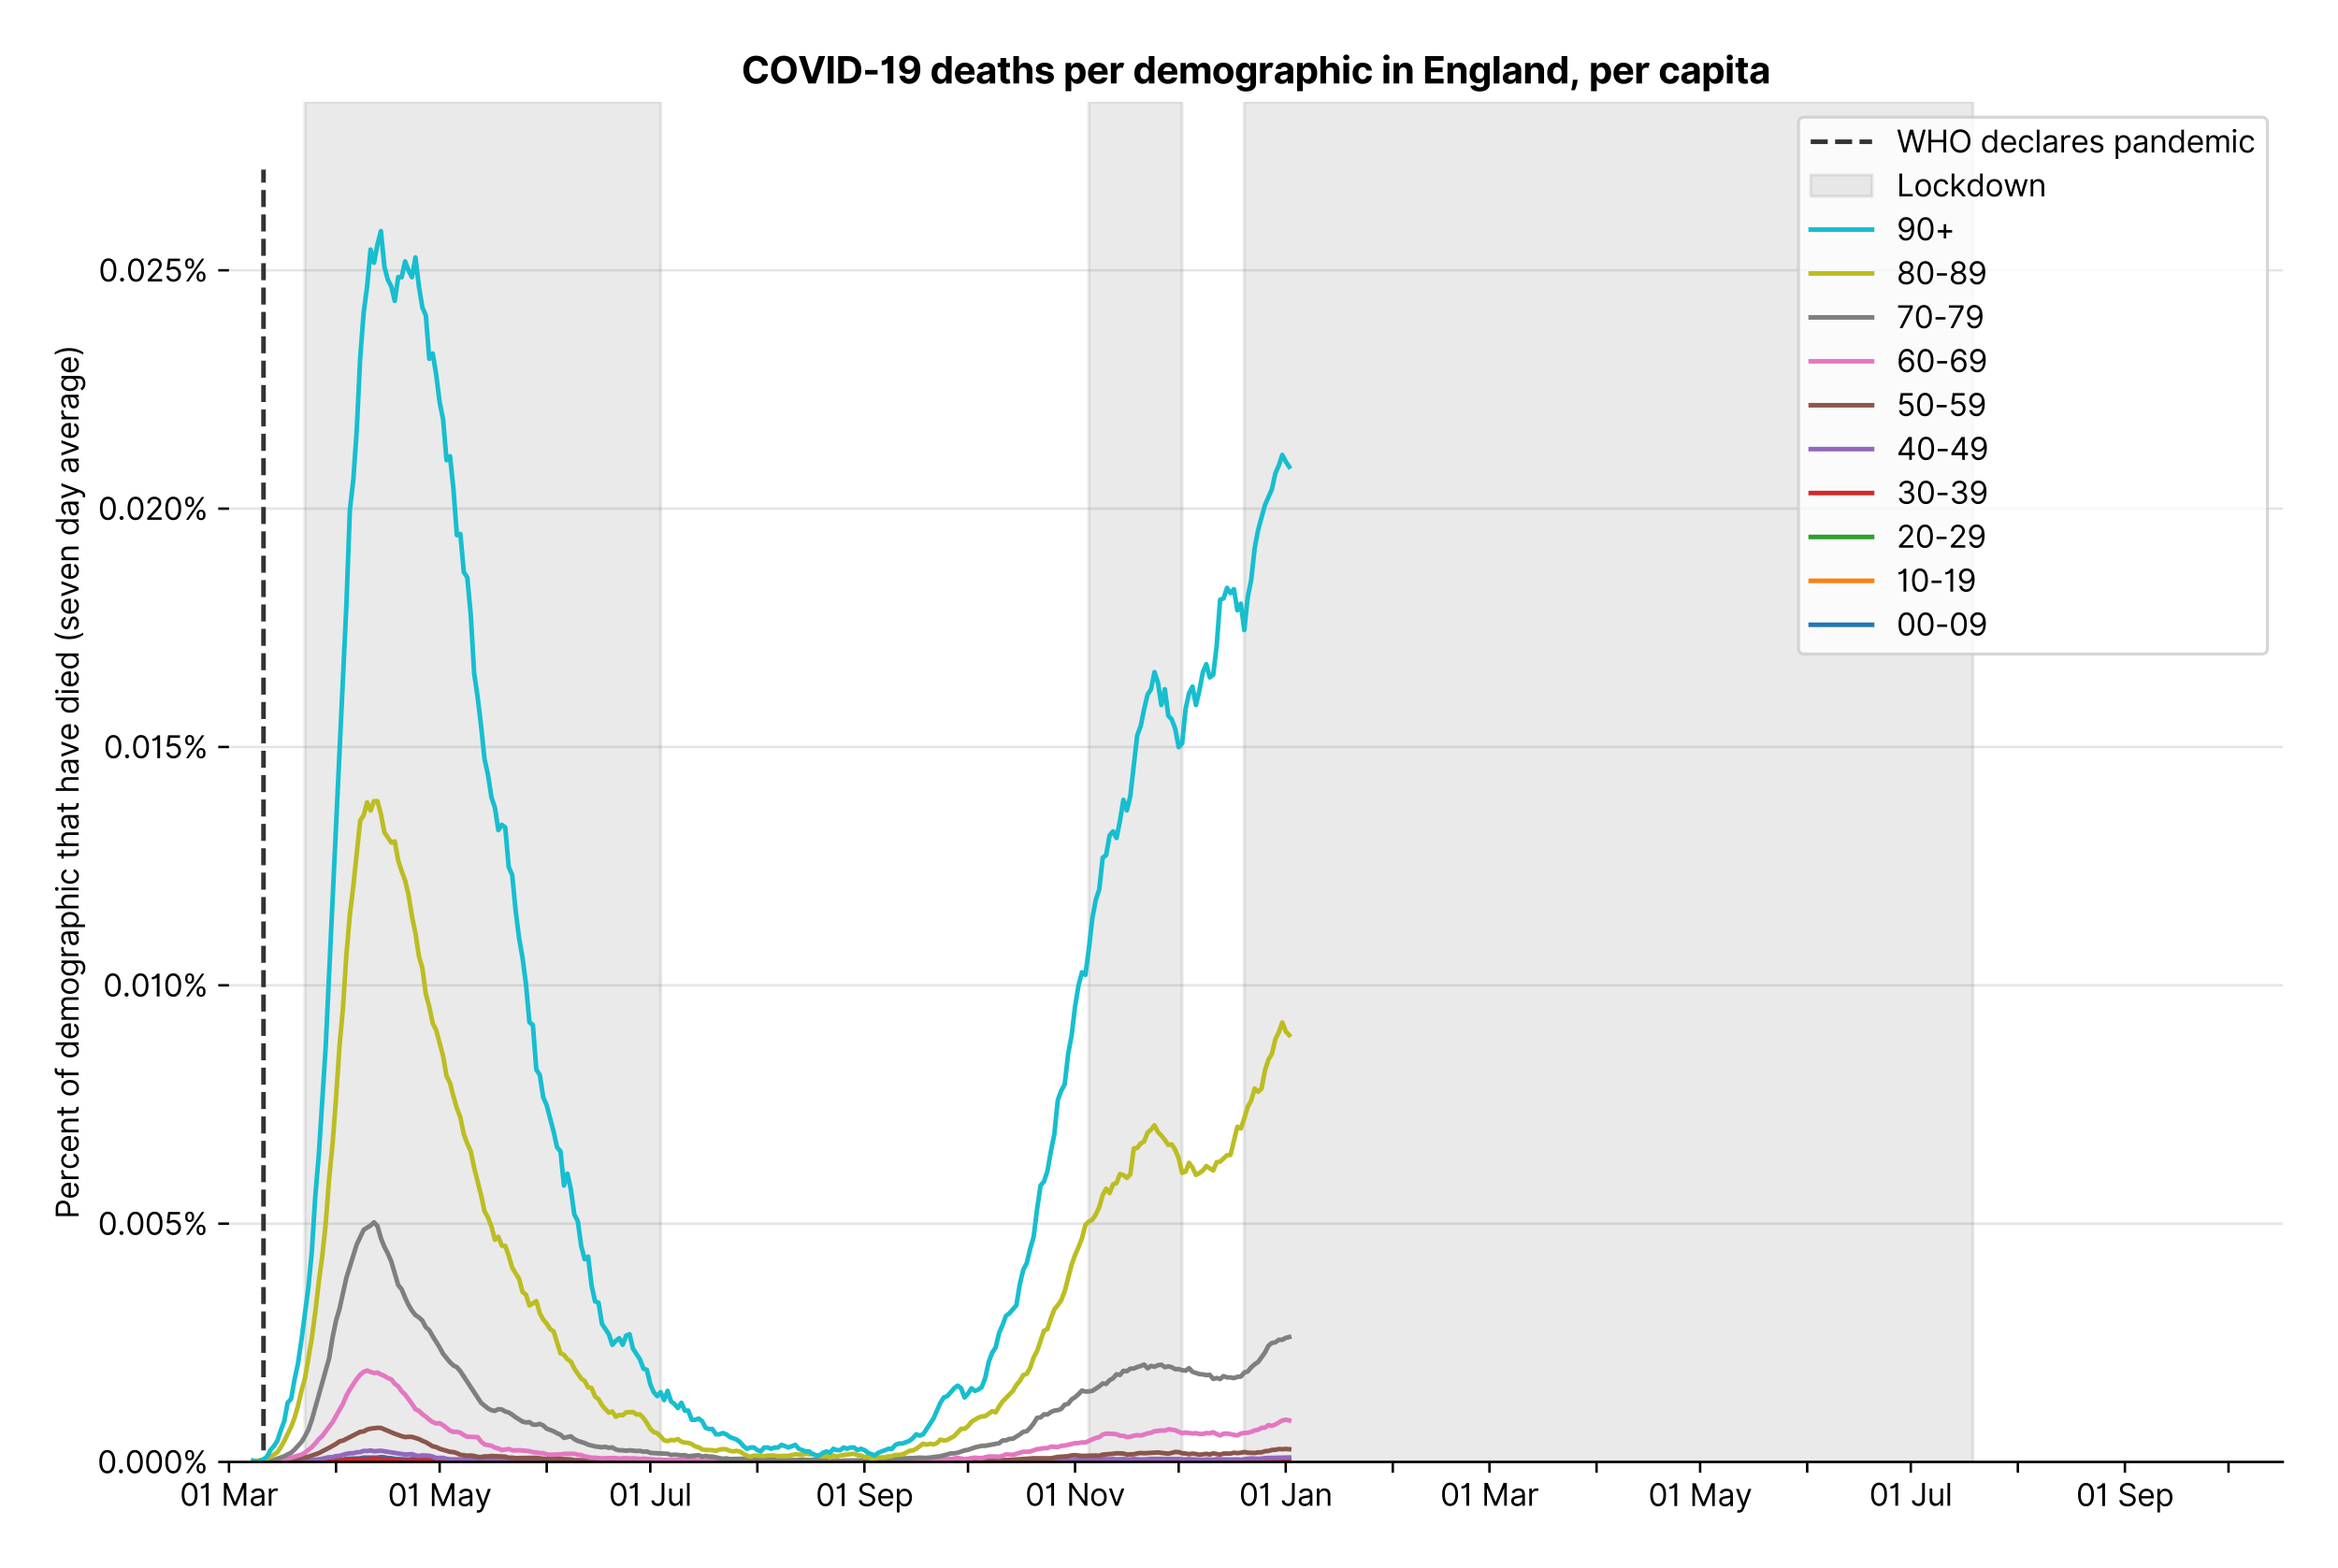 <?xml version="1.0" encoding="utf-8" standalone="no"?>
<!DOCTYPE svg PUBLIC "-//W3C//DTD SVG 1.1//EN"
  "http://www.w3.org/Graphics/SVG/1.1/DTD/svg11.dtd">
<svg version="1.1" viewBox="0 0 762.255 511.234" xmlns="http://www.w3.org/2000/svg" xmlns:xlink="http://www.w3.org/1999/xlink">
 <defs>
  <style type="text/css">*{stroke-linecap:butt;stroke-linejoin:round;}</style>
 </defs>
 <g id="figure_1">
  <g id="patch_1">
   <path d="M 0 511.234 
L 762.255 511.234 
L 762.255 0 
L 0 0 
z
" style="fill:#ffffff;"/>
  </g>
  <g id="axes_1">
   <g id="patch_2">
    <path d="M 74.655 476.745 
L 744.255 476.745 
L 744.255 33.225 
L 74.655 33.225 
z
" style="fill:#ffffff;"/>
   </g>
   <g id="matplotlib.axis_1">
    <g id="xtick_1">
     <g id="line2d_1">
      <defs>
       <path d="M 0 0 
L 0 3.5 
" id="m8aff1e2317" style="stroke:#000000;stroke-width:0.8;"/>
      </defs>
      <g>
       <use style="stroke:#000000;stroke-width:0.8;" x="74.655" xlink:href="#m8aff1e2317" y="476.745"/>
      </g>
     </g>
     <g id="text_1">
      <!-- 01 Mar -->
      <g transform="translate(58.618 491.018)scale(0.1 -0.1)">
       <defs>
        <path d="M 2000 -64 
Q 1230 -64 806 561 
Q 382 1186 382 2327 
Q 382 3459 809 4088 
Q 1236 4718 2000 4718 
Q 2764 4718 3191 4088 
Q 3618 3459 3618 2327 
Q 3618 1186 3194 561 
Q 2771 -64 2000 -64 
z
M 2000 436 
Q 2509 436 2791 927 
Q 3073 1418 3073 2327 
Q 3073 3234 2789 3730 
Q 2505 4227 2000 4227 
Q 1496 4227 1211 3730 
Q 927 3234 927 2327 
Q 927 1418 1210 927 
Q 1493 436 2000 436 
z
" id="Inter-Regular-30" transform="scale(0.016)"/>
        <path d="M 1973 4655 
L 1973 0 
L 1409 0 
L 1409 3836 
L 1373 3836 
Q 1341 3773 1209 3692 
Q 1077 3611 868 3551 
Q 659 3491 391 3491 
L 391 3964 
Q 661 3964 859 4061 
Q 1057 4159 1190 4291 
Q 1323 4423 1392 4529 
Q 1461 4636 1473 4655 
L 1973 4655 
z
" id="Inter-Regular-31" transform="scale(0.016)"/>
        <path id="Inter-Regular-20" transform="scale(0.016)"/>
        <path d="M 564 4655 
L 1236 4655 
L 2818 791 
L 2873 791 
L 4455 4655 
L 5127 4655 
L 5127 0 
L 4600 0 
L 4600 3536 
L 4555 3536 
L 3100 0 
L 2591 0 
L 1136 3536 
L 1091 3536 
L 1091 0 
L 564 0 
L 564 4655 
z
" id="Inter-Regular-4d" transform="scale(0.016)"/>
        <path d="M 1518 -82 
Q 1186 -82 916 44 
Q 646 170 486 410 
Q 327 650 327 991 
Q 327 1291 445 1478 
Q 564 1666 761 1773 
Q 959 1880 1199 1933 
Q 1439 1986 1682 2018 
Q 2000 2059 2199 2080 
Q 2398 2102 2490 2154 
Q 2582 2207 2582 2336 
L 2582 2355 
Q 2582 2691 2399 2877 
Q 2216 3064 1846 3064 
Q 1461 3064 1243 2895 
Q 1025 2727 936 2536 
L 427 2718 
Q 564 3036 792 3214 
Q 1021 3393 1292 3464 
Q 1564 3536 1827 3536 
Q 1996 3536 2215 3496 
Q 2434 3457 2640 3334 
Q 2846 3211 2982 2963 
Q 3118 2716 3118 2300 
L 3118 0 
L 2582 0 
L 2582 473 
L 2555 473 
Q 2500 359 2373 229 
Q 2246 100 2034 9 
Q 1823 -82 1518 -82 
z
M 1600 400 
Q 1918 400 2137 525 
Q 2357 650 2469 847 
Q 2582 1045 2582 1264 
L 2582 1755 
Q 2548 1714 2433 1681 
Q 2318 1648 2169 1624 
Q 2021 1600 1881 1583 
Q 1741 1566 1655 1555 
Q 1446 1527 1265 1467 
Q 1084 1407 974 1287 
Q 864 1168 864 964 
Q 864 684 1072 542 
Q 1280 400 1600 400 
z
" id="Inter-Regular-61" transform="scale(0.016)"/>
        <path d="M 491 0 
L 491 3491 
L 1009 3491 
L 1009 2964 
L 1046 2964 
Q 1139 3223 1389 3384 
Q 1639 3545 1955 3545 
Q 2100 3545 2209 3511 
Q 2318 3477 2400 3418 
L 2218 2964 
Q 2161 2993 2085 3010 
Q 2009 3027 1909 3027 
Q 1527 3027 1277 2794 
Q 1027 2561 1027 2209 
L 1027 0 
L 491 0 
z
" id="Inter-Regular-72" transform="scale(0.016)"/>
       </defs>
       <use xlink:href="#Inter-Regular-30"/>
       <use x="62.5" xlink:href="#Inter-Regular-31"/>
       <use x="106.676" xlink:href="#Inter-Regular-20"/>
       <use x="134.801" xlink:href="#Inter-Regular-4d"/>
       <use x="225.994" xlink:href="#Inter-Regular-61"/>
       <use x="282.386" xlink:href="#Inter-Regular-72"/>
      </g>
     </g>
    </g>
    <g id="xtick_2">
     <g id="line2d_2">
      <g>
       <use style="stroke:#000000;stroke-width:0.8;" x="109.558" xlink:href="#m8aff1e2317" y="476.745"/>
      </g>
     </g>
    </g>
    <g id="xtick_3">
     <g id="line2d_3">
      <g>
       <use style="stroke:#000000;stroke-width:0.8;" x="143.335" xlink:href="#m8aff1e2317" y="476.745"/>
      </g>
     </g>
     <g id="text_2">
      <!-- 01 May -->
      <g transform="translate(126.432 491.117)scale(0.1 -0.1)">
       <defs>
        <path d="M 818 -1355 
Q 682 -1355 575 -1333 
Q 468 -1311 427 -1291 
L 564 -818 
Q 857 -893 1053 -814 
Q 1250 -736 1391 -345 
L 1509 -18 
L 218 3491 
L 800 3491 
L 1764 709 
L 1800 709 
L 2764 3491 
L 3346 3491 
L 1846 -564 
Q 1550 -1355 818 -1355 
z
" id="Inter-Regular-79" transform="scale(0.016)"/>
       </defs>
       <use xlink:href="#Inter-Regular-30"/>
       <use x="62.5" xlink:href="#Inter-Regular-31"/>
       <use x="106.676" xlink:href="#Inter-Regular-20"/>
       <use x="134.801" xlink:href="#Inter-Regular-4d"/>
       <use x="225.994" xlink:href="#Inter-Regular-61"/>
       <use x="282.386" xlink:href="#Inter-Regular-79"/>
      </g>
     </g>
    </g>
    <g id="xtick_4">
     <g id="line2d_4">
      <g>
       <use style="stroke:#000000;stroke-width:0.8;" x="178.239" xlink:href="#m8aff1e2317" y="476.745"/>
      </g>
     </g>
    </g>
    <g id="xtick_5">
     <g id="line2d_5">
      <g>
       <use style="stroke:#000000;stroke-width:0.8;" x="212.016" xlink:href="#m8aff1e2317" y="476.745"/>
      </g>
     </g>
     <g id="text_3">
      <!-- 01 Jul -->
      <g transform="translate(198.472 491.018)scale(0.1 -0.1)">
       <defs>
        <path d="M 2346 4655 
L 2909 4655 
L 2909 1327 
Q 2909 657 2549 296 
Q 2189 -64 1582 -64 
Q 1200 -64 902 76 
Q 605 216 434 475 
Q 264 734 264 1091 
L 818 1091 
Q 818 795 1034 615 
Q 1250 436 1582 436 
Q 1948 436 2147 664 
Q 2346 893 2346 1327 
L 2346 4655 
z
" id="Inter-Regular-4a" transform="scale(0.016)"/>
        <path d="M 2691 1427 
L 2691 3491 
L 3227 3491 
L 3227 0 
L 2691 0 
L 2691 591 
L 2655 591 
Q 2532 325 2273 140 
Q 2014 -45 1618 -45 
Q 1127 -45 809 280 
Q 491 605 491 1273 
L 491 3491 
L 1027 3491 
L 1027 1309 
Q 1027 927 1242 700 
Q 1457 473 1791 473 
Q 1991 473 2199 575 
Q 2407 677 2549 888 
Q 2691 1100 2691 1427 
z
" id="Inter-Regular-75" transform="scale(0.016)"/>
        <path d="M 1027 4655 
L 1027 0 
L 491 0 
L 491 4655 
L 1027 4655 
z
" id="Inter-Regular-6c" transform="scale(0.016)"/>
       </defs>
       <use xlink:href="#Inter-Regular-30"/>
       <use x="62.5" xlink:href="#Inter-Regular-31"/>
       <use x="106.676" xlink:href="#Inter-Regular-20"/>
       <use x="134.801" xlink:href="#Inter-Regular-4a"/>
       <use x="189.063" xlink:href="#Inter-Regular-75"/>
       <use x="247.159" xlink:href="#Inter-Regular-6c"/>
      </g>
     </g>
    </g>
    <g id="xtick_6">
     <g id="line2d_6">
      <g>
       <use style="stroke:#000000;stroke-width:0.8;" x="246.92" xlink:href="#m8aff1e2317" y="476.745"/>
      </g>
     </g>
    </g>
    <g id="xtick_7">
     <g id="line2d_7">
      <g>
       <use style="stroke:#000000;stroke-width:0.8;" x="281.823" xlink:href="#m8aff1e2317" y="476.745"/>
      </g>
     </g>
     <g id="text_4">
      <!-- 01 Sep -->
      <g transform="translate(265.935 491.117)scale(0.1 -0.1)">
       <defs>
        <path d="M 3109 3491 
Q 3068 3836 2777 4027 
Q 2486 4218 2064 4218 
Q 1600 4218 1318 3999 
Q 1036 3780 1036 3445 
Q 1036 3195 1189 3042 
Q 1343 2889 1553 2803 
Q 1764 2718 1936 2673 
L 2409 2545 
Q 2591 2498 2815 2414 
Q 3039 2330 3244 2185 
Q 3450 2041 3584 1816 
Q 3718 1591 3718 1264 
Q 3718 886 3521 581 
Q 3325 277 2949 97 
Q 2573 -82 2036 -82 
Q 1286 -82 845 272 
Q 405 627 364 1200 
L 946 1200 
Q 968 936 1124 764 
Q 1280 593 1519 510 
Q 1759 427 2036 427 
Q 2359 427 2616 533 
Q 2873 639 3023 828 
Q 3173 1018 3173 1273 
Q 3173 1505 3043 1650 
Q 2914 1795 2702 1886 
Q 2491 1977 2246 2045 
L 1673 2209 
Q 1127 2366 809 2657 
Q 491 2948 491 3418 
Q 491 3809 703 4101 
Q 916 4393 1276 4555 
Q 1636 4718 2082 4718 
Q 2532 4718 2882 4558 
Q 3232 4398 3437 4120 
Q 3643 3843 3655 3491 
L 3109 3491 
z
" id="Inter-Regular-53" transform="scale(0.016)"/>
        <path d="M 1955 -73 
Q 1450 -73 1085 151 
Q 721 375 524 778 
Q 327 1182 327 1718 
Q 327 2255 524 2665 
Q 721 3075 1074 3305 
Q 1427 3536 1900 3536 
Q 2173 3536 2439 3445 
Q 2705 3355 2923 3151 
Q 3141 2948 3270 2614 
Q 3400 2280 3400 1791 
L 3400 1564 
L 866 1564 
Q 884 1005 1183 707 
Q 1482 409 1955 409 
Q 2271 409 2498 545 
Q 2725 682 2827 955 
L 3346 809 
Q 3223 414 2854 170 
Q 2486 -73 1955 -73 
z
M 866 2027 
L 2855 2027 
Q 2855 2470 2595 2762 
Q 2336 3055 1900 3055 
Q 1593 3055 1368 2911 
Q 1143 2768 1013 2533 
Q 884 2298 866 2027 
z
" id="Inter-Regular-65" transform="scale(0.016)"/>
        <path d="M 491 -1309 
L 491 3491 
L 1009 3491 
L 1009 2936 
L 1073 2936 
Q 1132 3027 1237 3169 
Q 1343 3311 1542 3423 
Q 1741 3536 2082 3536 
Q 2523 3536 2859 3315 
Q 3196 3095 3384 2690 
Q 3573 2286 3573 1736 
Q 3573 1182 3384 776 
Q 3196 370 2861 148 
Q 2527 -73 2091 -73 
Q 1755 -73 1552 39 
Q 1350 152 1241 296 
Q 1132 441 1073 536 
L 1027 536 
L 1027 -1309 
L 491 -1309 
z
M 1018 1745 
Q 1018 1152 1276 780 
Q 1534 409 2018 409 
Q 2355 409 2581 587 
Q 2807 766 2921 1069 
Q 3036 1373 3036 1745 
Q 3036 2114 2923 2410 
Q 2811 2707 2585 2881 
Q 2359 3055 2018 3055 
Q 1527 3055 1272 2693 
Q 1018 2332 1018 1745 
z
" id="Inter-Regular-70" transform="scale(0.016)"/>
       </defs>
       <use xlink:href="#Inter-Regular-30"/>
       <use x="62.5" xlink:href="#Inter-Regular-31"/>
       <use x="106.676" xlink:href="#Inter-Regular-20"/>
       <use x="134.801" xlink:href="#Inter-Regular-53"/>
       <use x="198.58" xlink:href="#Inter-Regular-65"/>
       <use x="256.818" xlink:href="#Inter-Regular-70"/>
      </g>
     </g>
    </g>
    <g id="xtick_8">
     <g id="line2d_8">
      <g>
       <use style="stroke:#000000;stroke-width:0.8;" x="315.6" xlink:href="#m8aff1e2317" y="476.745"/>
      </g>
     </g>
    </g>
    <g id="xtick_9">
     <g id="line2d_9">
      <g>
       <use style="stroke:#000000;stroke-width:0.8;" x="350.504" xlink:href="#m8aff1e2317" y="476.745"/>
      </g>
     </g>
     <g id="text_5">
      <!-- 01 Nov -->
      <g transform="translate(334.233 491.018)scale(0.1 -0.1)">
       <defs>
        <path d="M 4255 4655 
L 4255 0 
L 3709 0 
L 1173 3655 
L 1127 3655 
L 1127 0 
L 564 0 
L 564 4655 
L 1109 4655 
L 3655 991 
L 3700 991 
L 3700 4655 
L 4255 4655 
z
" id="Inter-Regular-4e" transform="scale(0.016)"/>
        <path d="M 1909 -73 
Q 1436 -73 1080 152 
Q 725 377 526 781 
Q 327 1186 327 1727 
Q 327 2273 526 2679 
Q 725 3086 1080 3311 
Q 1436 3536 1909 3536 
Q 2382 3536 2737 3311 
Q 3093 3086 3292 2679 
Q 3491 2273 3491 1727 
Q 3491 1186 3292 781 
Q 3093 377 2737 152 
Q 2382 -73 1909 -73 
z
M 1909 409 
Q 2268 409 2500 593 
Q 2732 777 2843 1077 
Q 2955 1377 2955 1727 
Q 2955 2077 2843 2379 
Q 2732 2682 2500 2868 
Q 2268 3055 1909 3055 
Q 1550 3055 1318 2868 
Q 1086 2682 975 2379 
Q 864 2077 864 1727 
Q 864 1377 975 1077 
Q 1086 777 1318 593 
Q 1550 409 1909 409 
z
" id="Inter-Regular-6f" transform="scale(0.016)"/>
        <path d="M 3346 3491 
L 2055 0 
L 1509 0 
L 218 3491 
L 800 3491 
L 1764 709 
L 1800 709 
L 2764 3491 
L 3346 3491 
z
" id="Inter-Regular-76" transform="scale(0.016)"/>
       </defs>
       <use xlink:href="#Inter-Regular-30"/>
       <use x="62.5" xlink:href="#Inter-Regular-31"/>
       <use x="106.676" xlink:href="#Inter-Regular-20"/>
       <use x="134.801" xlink:href="#Inter-Regular-4e"/>
       <use x="210.085" xlink:href="#Inter-Regular-6f"/>
       <use x="269.744" xlink:href="#Inter-Regular-76"/>
      </g>
     </g>
    </g>
    <g id="xtick_10">
     <g id="line2d_10">
      <g>
       <use style="stroke:#000000;stroke-width:0.8;" x="384.281" xlink:href="#m8aff1e2317" y="476.745"/>
      </g>
     </g>
    </g>
    <g id="xtick_11">
     <g id="line2d_11">
      <g>
       <use style="stroke:#000000;stroke-width:0.8;" x="419.184" xlink:href="#m8aff1e2317" y="476.745"/>
      </g>
     </g>
     <g id="text_6">
      <!-- 01 Jan -->
      <g transform="translate(403.985 491.018)scale(0.1 -0.1)">
       <defs>
        <path d="M 1027 2100 
L 1027 0 
L 491 0 
L 491 3491 
L 1009 3491 
L 1009 2945 
L 1055 2945 
Q 1177 3211 1427 3373 
Q 1677 3536 2073 3536 
Q 2602 3536 2928 3211 
Q 3255 2886 3255 2218 
L 3255 0 
L 2718 0 
L 2718 2182 
Q 2718 2593 2504 2824 
Q 2291 3055 1918 3055 
Q 1534 3055 1280 2806 
Q 1027 2557 1027 2100 
z
" id="Inter-Regular-6e" transform="scale(0.016)"/>
       </defs>
       <use xlink:href="#Inter-Regular-30"/>
       <use x="62.5" xlink:href="#Inter-Regular-31"/>
       <use x="106.676" xlink:href="#Inter-Regular-20"/>
       <use x="134.801" xlink:href="#Inter-Regular-4a"/>
       <use x="189.063" xlink:href="#Inter-Regular-61"/>
       <use x="245.455" xlink:href="#Inter-Regular-6e"/>
      </g>
     </g>
    </g>
    <g id="xtick_12">
     <g id="line2d_12">
      <g>
       <use style="stroke:#000000;stroke-width:0.8;" x="454.088" xlink:href="#m8aff1e2317" y="476.745"/>
      </g>
     </g>
    </g>
    <g id="xtick_13">
     <g id="line2d_13">
      <g>
       <use style="stroke:#000000;stroke-width:0.8;" x="485.613" xlink:href="#m8aff1e2317" y="476.745"/>
      </g>
     </g>
     <g id="text_7">
      <!-- 01 Mar -->
      <g transform="translate(469.577 491.018)scale(0.1 -0.1)">
       <use xlink:href="#Inter-Regular-30"/>
       <use x="62.5" xlink:href="#Inter-Regular-31"/>
       <use x="106.676" xlink:href="#Inter-Regular-20"/>
       <use x="134.801" xlink:href="#Inter-Regular-4d"/>
       <use x="225.994" xlink:href="#Inter-Regular-61"/>
       <use x="282.386" xlink:href="#Inter-Regular-72"/>
      </g>
     </g>
    </g>
    <g id="xtick_14">
     <g id="line2d_14">
      <g>
       <use style="stroke:#000000;stroke-width:0.8;" x="520.517" xlink:href="#m8aff1e2317" y="476.745"/>
      </g>
     </g>
    </g>
    <g id="xtick_15">
     <g id="line2d_15">
      <g>
       <use style="stroke:#000000;stroke-width:0.8;" x="554.294" xlink:href="#m8aff1e2317" y="476.745"/>
      </g>
     </g>
     <g id="text_8">
      <!-- 01 May -->
      <g transform="translate(537.391 491.117)scale(0.1 -0.1)">
       <use xlink:href="#Inter-Regular-30"/>
       <use x="62.5" xlink:href="#Inter-Regular-31"/>
       <use x="106.676" xlink:href="#Inter-Regular-20"/>
       <use x="134.801" xlink:href="#Inter-Regular-4d"/>
       <use x="225.994" xlink:href="#Inter-Regular-61"/>
       <use x="282.386" xlink:href="#Inter-Regular-79"/>
      </g>
     </g>
    </g>
    <g id="xtick_16">
     <g id="line2d_16">
      <g>
       <use style="stroke:#000000;stroke-width:0.8;" x="589.198" xlink:href="#m8aff1e2317" y="476.745"/>
      </g>
     </g>
    </g>
    <g id="xtick_17">
     <g id="line2d_17">
      <g>
       <use style="stroke:#000000;stroke-width:0.8;" x="622.975" xlink:href="#m8aff1e2317" y="476.745"/>
      </g>
     </g>
     <g id="text_9">
      <!-- 01 Jul -->
      <g transform="translate(609.431 491.018)scale(0.1 -0.1)">
       <use xlink:href="#Inter-Regular-30"/>
       <use x="62.5" xlink:href="#Inter-Regular-31"/>
       <use x="106.676" xlink:href="#Inter-Regular-20"/>
       <use x="134.801" xlink:href="#Inter-Regular-4a"/>
       <use x="189.063" xlink:href="#Inter-Regular-75"/>
       <use x="247.159" xlink:href="#Inter-Regular-6c"/>
      </g>
     </g>
    </g>
    <g id="xtick_18">
     <g id="line2d_18">
      <g>
       <use style="stroke:#000000;stroke-width:0.8;" x="657.878" xlink:href="#m8aff1e2317" y="476.745"/>
      </g>
     </g>
    </g>
    <g id="xtick_19">
     <g id="line2d_19">
      <g>
       <use style="stroke:#000000;stroke-width:0.8;" x="692.782" xlink:href="#m8aff1e2317" y="476.745"/>
      </g>
     </g>
     <g id="text_10">
      <!-- 01 Sep -->
      <g transform="translate(676.894 491.117)scale(0.1 -0.1)">
       <use xlink:href="#Inter-Regular-30"/>
       <use x="62.5" xlink:href="#Inter-Regular-31"/>
       <use x="106.676" xlink:href="#Inter-Regular-20"/>
       <use x="134.801" xlink:href="#Inter-Regular-53"/>
       <use x="198.58" xlink:href="#Inter-Regular-65"/>
       <use x="256.818" xlink:href="#Inter-Regular-70"/>
      </g>
     </g>
    </g>
    <g id="xtick_20">
     <g id="line2d_20">
      <g>
       <use style="stroke:#000000;stroke-width:0.8;" x="726.559" xlink:href="#m8aff1e2317" y="476.745"/>
      </g>
     </g>
    </g>
   </g>
   <g id="matplotlib.axis_2">
    <g id="ytick_1">
     <g id="line2d_21">
      <path clip-path="url(#pe2a255ca92)" d="M 74.655 476.745 
L 744.255 476.745 
" style="fill:none;stroke:#e5e5e5;stroke-linecap:square;stroke-width:0.8;"/>
     </g>
     <g id="line2d_22">
      <defs>
       <path d="M 0 0 
L -3.5 0 
" id="m0e928e1e09" style="stroke:#000000;stroke-width:0.8;"/>
      </defs>
      <g>
       <use style="stroke:#000000;stroke-width:0.8;" x="74.655" xlink:href="#m0e928e1e09" y="476.745"/>
      </g>
     </g>
     <g id="text_11">
      <!-- 0.000% -->
      <g transform="translate(31.773 480.382)scale(0.1 -0.1)">
       <defs>
        <path d="M 882 -36 
Q 714 -36 593 84 
Q 473 205 473 373 
Q 473 541 593 661 
Q 714 782 882 782 
Q 1050 782 1170 661 
Q 1291 541 1291 373 
Q 1291 205 1170 84 
Q 1050 -36 882 -36 
z
" id="Inter-Regular-2e" transform="scale(0.016)"/>
        <path d="M 2855 873 
L 2855 1118 
Q 2855 1373 2960 1585 
Q 3066 1798 3269 1926 
Q 3473 2055 3764 2055 
Q 4059 2055 4259 1926 
Q 4459 1798 4561 1585 
Q 4664 1373 4664 1118 
L 4664 873 
Q 4664 618 4560 405 
Q 4457 193 4256 64 
Q 4055 -64 3764 -64 
Q 3468 -64 3266 64 
Q 3064 193 2959 405 
Q 2855 618 2855 873 
z
M 536 3536 
L 536 3782 
Q 536 4036 642 4248 
Q 748 4461 951 4589 
Q 1155 4718 1446 4718 
Q 1741 4718 1941 4589 
Q 2141 4461 2243 4248 
Q 2346 4036 2346 3782 
L 2346 3536 
Q 2346 3282 2242 3069 
Q 2139 2857 1937 2728 
Q 1736 2600 1446 2600 
Q 1150 2600 948 2728 
Q 746 2857 641 3069 
Q 536 3282 536 3536 
z
M 709 0 
L 3909 4655 
L 4427 4655 
L 1227 0 
L 709 0 
z
M 3318 1118 
L 3318 873 
Q 3318 661 3418 494 
Q 3518 327 3764 327 
Q 4002 327 4101 494 
Q 4200 661 4200 873 
L 4200 1118 
Q 4200 1330 4104 1497 
Q 4009 1664 3764 1664 
Q 3525 1664 3421 1497 
Q 3318 1330 3318 1118 
z
M 1000 3782 
L 1000 3536 
Q 1000 3325 1100 3158 
Q 1200 2991 1446 2991 
Q 1684 2991 1783 3158 
Q 1882 3325 1882 3536 
L 1882 3782 
Q 1882 3993 1786 4160 
Q 1691 4327 1446 4327 
Q 1207 4327 1103 4160 
Q 1000 3993 1000 3782 
z
" id="Inter-Regular-25" transform="scale(0.016)"/>
       </defs>
       <use xlink:href="#Inter-Regular-30"/>
       <use x="62.5" xlink:href="#Inter-Regular-2e"/>
       <use x="90.057" xlink:href="#Inter-Regular-30"/>
       <use x="152.557" xlink:href="#Inter-Regular-30"/>
       <use x="215.057" xlink:href="#Inter-Regular-30"/>
       <use x="277.557" xlink:href="#Inter-Regular-25"/>
      </g>
     </g>
    </g>
    <g id="ytick_2">
     <g id="line2d_23">
      <path clip-path="url(#pe2a255ca92)" d="M 74.655 399.026 
L 744.255 399.026 
" style="fill:none;stroke:#e5e5e5;stroke-linecap:square;stroke-width:0.8;"/>
     </g>
     <g id="line2d_24">
      <g>
       <use style="stroke:#000000;stroke-width:0.8;" x="74.655" xlink:href="#m0e928e1e09" y="399.026"/>
      </g>
     </g>
     <g id="text_12">
      <!-- 0.005% -->
      <g transform="translate(31.944 402.663)scale(0.1 -0.1)">
       <defs>
        <path d="M 1936 -64 
Q 1536 -64 1216 95 
Q 896 255 702 532 
Q 509 809 491 1164 
L 1036 1164 
Q 1068 848 1324 642 
Q 1580 436 1936 436 
Q 2223 436 2447 570 
Q 2671 705 2799 940 
Q 2927 1175 2927 1473 
Q 2927 1777 2794 2017 
Q 2661 2257 2429 2395 
Q 2198 2534 1900 2536 
Q 1686 2539 1461 2472 
Q 1236 2405 1091 2300 
L 564 2364 
L 846 4655 
L 3264 4655 
L 3264 4155 
L 1318 4155 
L 1155 2782 
L 1182 2782 
Q 1325 2895 1541 2970 
Q 1757 3045 1991 3045 
Q 2418 3045 2753 2842 
Q 3089 2639 3281 2286 
Q 3473 1934 3473 1482 
Q 3473 1036 3274 687 
Q 3075 339 2727 137 
Q 2380 -64 1936 -64 
z
" id="Inter-Regular-35" transform="scale(0.016)"/>
       </defs>
       <use xlink:href="#Inter-Regular-30"/>
       <use x="62.5" xlink:href="#Inter-Regular-2e"/>
       <use x="90.057" xlink:href="#Inter-Regular-30"/>
       <use x="152.557" xlink:href="#Inter-Regular-30"/>
       <use x="215.057" xlink:href="#Inter-Regular-35"/>
       <use x="275.852" xlink:href="#Inter-Regular-25"/>
      </g>
     </g>
    </g>
    <g id="ytick_3">
     <g id="line2d_25">
      <path clip-path="url(#pe2a255ca92)" d="M 74.655 321.307 
L 744.255 321.307 
" style="fill:none;stroke:#e5e5e5;stroke-linecap:square;stroke-width:0.8;"/>
     </g>
     <g id="line2d_26">
      <g>
       <use style="stroke:#000000;stroke-width:0.8;" x="74.655" xlink:href="#m0e928e1e09" y="321.307"/>
      </g>
     </g>
     <g id="text_13">
      <!-- 0.010% -->
      <g transform="translate(33.606 324.944)scale(0.1 -0.1)">
       <use xlink:href="#Inter-Regular-30"/>
       <use x="62.5" xlink:href="#Inter-Regular-2e"/>
       <use x="90.057" xlink:href="#Inter-Regular-30"/>
       <use x="152.557" xlink:href="#Inter-Regular-31"/>
       <use x="196.733" xlink:href="#Inter-Regular-30"/>
       <use x="259.233" xlink:href="#Inter-Regular-25"/>
      </g>
     </g>
    </g>
    <g id="ytick_4">
     <g id="line2d_27">
      <path clip-path="url(#pe2a255ca92)" d="M 74.655 243.588 
L 744.255 243.588 
" style="fill:none;stroke:#e5e5e5;stroke-linecap:square;stroke-width:0.8;"/>
     </g>
     <g id="line2d_28">
      <g>
       <use style="stroke:#000000;stroke-width:0.8;" x="74.655" xlink:href="#m0e928e1e09" y="243.588"/>
      </g>
     </g>
     <g id="text_14">
      <!-- 0.015% -->
      <g transform="translate(33.777 247.225)scale(0.1 -0.1)">
       <use xlink:href="#Inter-Regular-30"/>
       <use x="62.5" xlink:href="#Inter-Regular-2e"/>
       <use x="90.057" xlink:href="#Inter-Regular-30"/>
       <use x="152.557" xlink:href="#Inter-Regular-31"/>
       <use x="196.733" xlink:href="#Inter-Regular-35"/>
       <use x="257.528" xlink:href="#Inter-Regular-25"/>
      </g>
     </g>
    </g>
    <g id="ytick_5">
     <g id="line2d_29">
      <path clip-path="url(#pe2a255ca92)" d="M 74.655 165.869 
L 744.255 165.869 
" style="fill:none;stroke:#e5e5e5;stroke-linecap:square;stroke-width:0.8;"/>
     </g>
     <g id="line2d_30">
      <g>
       <use style="stroke:#000000;stroke-width:0.8;" x="74.655" xlink:href="#m0e928e1e09" y="165.869"/>
      </g>
     </g>
     <g id="text_15">
      <!-- 0.020% -->
      <g transform="translate(31.972 169.506)scale(0.1 -0.1)">
       <defs>
        <path d="M 482 0 
L 482 409 
L 2018 2091 
Q 2289 2386 2464 2605 
Q 2639 2825 2724 3019 
Q 2809 3214 2809 3427 
Q 2809 3795 2553 4011 
Q 2298 4227 1918 4227 
Q 1514 4227 1275 3985 
Q 1036 3743 1036 3345 
L 500 3345 
Q 500 3755 688 4064 
Q 877 4373 1203 4545 
Q 1530 4718 1936 4718 
Q 2346 4718 2661 4545 
Q 2977 4373 3156 4079 
Q 3336 3786 3336 3427 
Q 3336 3170 3244 2926 
Q 3152 2682 2926 2383 
Q 2700 2084 2300 1655 
L 1255 536 
L 1255 500 
L 3418 500 
L 3418 0 
L 482 0 
z
" id="Inter-Regular-32" transform="scale(0.016)"/>
       </defs>
       <use xlink:href="#Inter-Regular-30"/>
       <use x="62.5" xlink:href="#Inter-Regular-2e"/>
       <use x="90.057" xlink:href="#Inter-Regular-30"/>
       <use x="152.557" xlink:href="#Inter-Regular-32"/>
       <use x="213.068" xlink:href="#Inter-Regular-30"/>
       <use x="275.568" xlink:href="#Inter-Regular-25"/>
      </g>
     </g>
    </g>
    <g id="ytick_6">
     <g id="line2d_31">
      <path clip-path="url(#pe2a255ca92)" d="M 74.655 88.15 
L 744.255 88.15 
" style="fill:none;stroke:#e5e5e5;stroke-linecap:square;stroke-width:0.8;"/>
     </g>
     <g id="line2d_32">
      <g>
       <use style="stroke:#000000;stroke-width:0.8;" x="74.655" xlink:href="#m0e928e1e09" y="88.15"/>
      </g>
     </g>
     <g id="text_16">
      <!-- 0.025% -->
      <g transform="translate(32.142 91.787)scale(0.1 -0.1)">
       <use xlink:href="#Inter-Regular-30"/>
       <use x="62.5" xlink:href="#Inter-Regular-2e"/>
       <use x="90.057" xlink:href="#Inter-Regular-30"/>
       <use x="152.557" xlink:href="#Inter-Regular-32"/>
       <use x="213.068" xlink:href="#Inter-Regular-35"/>
       <use x="273.864" xlink:href="#Inter-Regular-25"/>
      </g>
     </g>
    </g>
    <g id="text_17">
     <!-- Percent of demographic that have died (seven day average) -->
     <g transform="translate(25.614 397.458)rotate(-90)scale(0.1 -0.1)">
      <defs>
       <path d="M 564 0 
L 564 4655 
L 2136 4655 
Q 2684 4655 3033 4458 
Q 3382 4261 3550 3927 
Q 3718 3593 3718 3182 
Q 3718 2770 3551 2434 
Q 3384 2098 3036 1899 
Q 2689 1700 2146 1700 
L 1127 1700 
L 1127 0 
L 564 0 
z
M 1127 2200 
L 2127 2200 
Q 2689 2200 2926 2482 
Q 3164 2764 3164 3182 
Q 3164 3602 2925 3878 
Q 2686 4155 2118 4155 
L 1127 4155 
L 1127 2200 
z
" id="Inter-Regular-50" transform="scale(0.016)"/>
       <path d="M 1909 -73 
Q 1418 -73 1063 159 
Q 709 391 518 798 
Q 327 1205 327 1727 
Q 327 2259 524 2667 
Q 721 3075 1074 3305 
Q 1427 3536 1900 3536 
Q 2268 3536 2563 3400 
Q 2859 3264 3047 3018 
Q 3236 2773 3282 2445 
L 2746 2445 
Q 2684 2684 2474 2869 
Q 2264 3055 1909 3055 
Q 1439 3055 1151 2697 
Q 864 2339 864 1745 
Q 864 1139 1148 774 
Q 1432 409 1909 409 
Q 2223 409 2447 570 
Q 2671 732 2746 1018 
L 3282 1018 
Q 3236 709 3058 462 
Q 2880 216 2588 71 
Q 2296 -73 1909 -73 
z
" id="Inter-Regular-63" transform="scale(0.016)"/>
       <path d="M 2009 3491 
L 2009 3036 
L 1264 3036 
L 1264 1000 
Q 1264 773 1331 660 
Q 1398 548 1503 510 
Q 1609 473 1727 473 
Q 1816 473 1873 483 
Q 1930 493 1964 500 
L 2073 18 
Q 2018 -2 1920 -23 
Q 1823 -45 1673 -45 
Q 1446 -45 1228 52 
Q 1011 150 869 350 
Q 727 550 727 855 
L 727 3036 
L 200 3036 
L 200 3491 
L 727 3491 
L 727 4327 
L 1264 4327 
L 1264 3491 
L 2009 3491 
z
" id="Inter-Regular-74" transform="scale(0.016)"/>
       <path d="M 2046 3491 
L 2046 3036 
L 1264 3036 
L 1264 0 
L 727 0 
L 727 3036 
L 164 3036 
L 164 3491 
L 727 3491 
L 727 3973 
Q 727 4273 868 4473 
Q 1009 4673 1234 4773 
Q 1459 4873 1709 4873 
Q 1907 4873 2032 4841 
Q 2157 4809 2218 4782 
L 2064 4318 
Q 2023 4332 1951 4352 
Q 1880 4373 1764 4373 
Q 1498 4373 1381 4239 
Q 1264 4105 1264 3845 
L 1264 3491 
L 2046 3491 
z
" id="Inter-Regular-66" transform="scale(0.016)"/>
       <path d="M 1809 -73 
Q 1373 -73 1039 148 
Q 705 370 516 776 
Q 327 1182 327 1736 
Q 327 2286 516 2690 
Q 705 3095 1041 3315 
Q 1377 3536 1818 3536 
Q 2159 3536 2358 3423 
Q 2557 3311 2662 3169 
Q 2768 3027 2827 2936 
L 2873 2936 
L 2873 4655 
L 3409 4655 
L 3409 0 
L 2891 0 
L 2891 536 
L 2827 536 
Q 2768 441 2659 296 
Q 2550 152 2348 39 
Q 2146 -73 1809 -73 
z
M 1882 409 
Q 2366 409 2624 780 
Q 2882 1152 2882 1745 
Q 2882 2332 2627 2693 
Q 2373 3055 1882 3055 
Q 1541 3055 1315 2881 
Q 1089 2707 976 2410 
Q 864 2114 864 1745 
Q 864 1373 978 1069 
Q 1093 766 1319 587 
Q 1546 409 1882 409 
z
" id="Inter-Regular-64" transform="scale(0.016)"/>
       <path d="M 491 0 
L 491 3491 
L 1009 3491 
L 1009 2945 
L 1055 2945 
Q 1164 3225 1407 3380 
Q 1650 3536 1991 3536 
Q 2336 3536 2567 3380 
Q 2798 3225 2927 2945 
L 2964 2945 
Q 3098 3216 3366 3376 
Q 3634 3536 4009 3536 
Q 4477 3536 4775 3244 
Q 5073 2952 5073 2336 
L 5073 0 
L 4536 0 
L 4536 2336 
Q 4536 2723 4325 2889 
Q 4114 3055 3827 3055 
Q 3459 3055 3257 2833 
Q 3055 2611 3055 2273 
L 3055 0 
L 2509 0 
L 2509 2391 
Q 2509 2689 2316 2872 
Q 2123 3055 1818 3055 
Q 1609 3055 1428 2943 
Q 1248 2832 1137 2635 
Q 1027 2439 1027 2182 
L 1027 0 
L 491 0 
z
" id="Inter-Regular-6d" transform="scale(0.016)"/>
       <path d="M 1900 -1382 
Q 1316 -1382 976 -1169 
Q 636 -957 473 -682 
L 900 -382 
Q 973 -477 1084 -601 
Q 1196 -725 1390 -817 
Q 1584 -909 1900 -909 
Q 2323 -909 2598 -704 
Q 2873 -500 2873 -64 
L 2873 645 
L 2827 645 
Q 2768 550 2660 410 
Q 2552 270 2351 162 
Q 2150 55 1809 55 
Q 1386 55 1051 255 
Q 716 455 521 836 
Q 327 1218 327 1764 
Q 327 2300 516 2699 
Q 705 3098 1041 3317 
Q 1377 3536 1818 3536 
Q 2159 3536 2360 3423 
Q 2561 3311 2669 3169 
Q 2777 3027 2836 2936 
L 2891 2936 
L 2891 3491 
L 3409 3491 
L 3409 -100 
Q 3409 -550 3205 -833 
Q 3002 -1116 2660 -1249 
Q 2318 -1382 1900 -1382 
z
M 1882 536 
Q 2366 536 2624 864 
Q 2882 1193 2882 1773 
Q 2882 2339 2627 2697 
Q 2373 3055 1882 3055 
Q 1541 3055 1315 2882 
Q 1089 2709 976 2418 
Q 864 2127 864 1773 
Q 864 1227 1120 881 
Q 1377 536 1882 536 
z
" id="Inter-Regular-67" transform="scale(0.016)"/>
       <path d="M 1027 2100 
L 1027 0 
L 491 0 
L 491 4655 
L 1027 4655 
L 1027 2945 
L 1073 2945 
Q 1196 3216 1442 3376 
Q 1689 3536 2100 3536 
Q 2636 3536 2963 3213 
Q 3291 2891 3291 2218 
L 3291 0 
L 2755 0 
L 2755 2182 
Q 2755 2598 2540 2826 
Q 2325 3055 1946 3055 
Q 1548 3055 1287 2806 
Q 1027 2557 1027 2100 
z
" id="Inter-Regular-68" transform="scale(0.016)"/>
       <path d="M 491 0 
L 491 3491 
L 1027 3491 
L 1027 0 
L 491 0 
z
M 764 4073 
Q 607 4073 494 4179 
Q 382 4286 382 4436 
Q 382 4586 494 4693 
Q 607 4800 764 4800 
Q 921 4800 1033 4693 
Q 1146 4586 1146 4436 
Q 1146 4286 1033 4179 
Q 921 4073 764 4073 
z
" id="Inter-Regular-69" transform="scale(0.016)"/>
       <path d="M 682 1964 
Q 682 2823 906 3544 
Q 1130 4266 1546 4873 
L 2018 4873 
Q 1800 4573 1623 4095 
Q 1446 3618 1341 3061 
Q 1236 2505 1236 1964 
Q 1236 1423 1341 866 
Q 1446 309 1623 -168 
Q 1800 -645 2018 -945 
L 1546 -945 
Q 1130 -339 906 383 
Q 682 1105 682 1964 
z
" id="Inter-Regular-28" transform="scale(0.016)"/>
       <path d="M 2964 2709 
L 2482 2573 
Q 2411 2755 2245 2914 
Q 2080 3073 1727 3073 
Q 1407 3073 1194 2926 
Q 982 2780 982 2555 
Q 982 2355 1127 2239 
Q 1273 2123 1582 2045 
L 2100 1918 
Q 3027 1691 3027 973 
Q 3027 673 2855 436 
Q 2684 200 2377 63 
Q 2071 -73 1664 -73 
Q 1130 -73 780 159 
Q 430 391 336 836 
L 846 964 
Q 989 400 1655 400 
Q 2030 400 2251 560 
Q 2473 720 2473 945 
Q 2473 1316 1955 1436 
L 1373 1573 
Q 893 1686 669 1926 
Q 446 2166 446 2527 
Q 446 2823 613 3050 
Q 780 3277 1069 3406 
Q 1359 3536 1727 3536 
Q 2246 3536 2542 3309 
Q 2839 3082 2964 2709 
z
" id="Inter-Regular-73" transform="scale(0.016)"/>
       <path d="M 1638 1940 
Q 1638 1081 1414 359 
Q 1191 -362 775 -969 
L 302 -969 
Q 520 -669 697 -191 
Q 875 286 979 842 
Q 1084 1399 1084 1940 
Q 1084 2481 979 3038 
Q 875 3595 697 4072 
Q 520 4549 302 4849 
L 775 4849 
Q 1191 4243 1414 3521 
Q 1638 2799 1638 1940 
z
" id="Inter-Regular-29" transform="scale(0.016)"/>
      </defs>
      <use xlink:href="#Inter-Regular-50"/>
      <use x="63.494" xlink:href="#Inter-Regular-65"/>
      <use x="121.733" xlink:href="#Inter-Regular-72"/>
      <use x="160.085" xlink:href="#Inter-Regular-63"/>
      <use x="215.909" xlink:href="#Inter-Regular-65"/>
      <use x="274.148" xlink:href="#Inter-Regular-6e"/>
      <use x="332.671" xlink:href="#Inter-Regular-74"/>
      <use x="369.034" xlink:href="#Inter-Regular-20"/>
      <use x="397.159" xlink:href="#Inter-Regular-6f"/>
      <use x="456.818" xlink:href="#Inter-Regular-66"/>
      <use x="492.898" xlink:href="#Inter-Regular-20"/>
      <use x="521.023" xlink:href="#Inter-Regular-64"/>
      <use x="583.097" xlink:href="#Inter-Regular-65"/>
      <use x="641.335" xlink:href="#Inter-Regular-6d"/>
      <use x="728.267" xlink:href="#Inter-Regular-6f"/>
      <use x="787.926" xlink:href="#Inter-Regular-67"/>
      <use x="848.864" xlink:href="#Inter-Regular-72"/>
      <use x="887.216" xlink:href="#Inter-Regular-61"/>
      <use x="943.608" xlink:href="#Inter-Regular-70"/>
      <use x="1004.546" xlink:href="#Inter-Regular-68"/>
      <use x="1063.637" xlink:href="#Inter-Regular-69"/>
      <use x="1087.358" xlink:href="#Inter-Regular-63"/>
      <use x="1143.182" xlink:href="#Inter-Regular-20"/>
      <use x="1171.307" xlink:href="#Inter-Regular-74"/>
      <use x="1207.671" xlink:href="#Inter-Regular-68"/>
      <use x="1266.762" xlink:href="#Inter-Regular-61"/>
      <use x="1323.154" xlink:href="#Inter-Regular-74"/>
      <use x="1359.517" xlink:href="#Inter-Regular-20"/>
      <use x="1387.642" xlink:href="#Inter-Regular-68"/>
      <use x="1446.733" xlink:href="#Inter-Regular-61"/>
      <use x="1503.125" xlink:href="#Inter-Regular-76"/>
      <use x="1558.807" xlink:href="#Inter-Regular-65"/>
      <use x="1617.046" xlink:href="#Inter-Regular-20"/>
      <use x="1645.171" xlink:href="#Inter-Regular-64"/>
      <use x="1707.245" xlink:href="#Inter-Regular-69"/>
      <use x="1730.966" xlink:href="#Inter-Regular-65"/>
      <use x="1789.205" xlink:href="#Inter-Regular-64"/>
      <use x="1851.279" xlink:href="#Inter-Regular-20"/>
      <use x="1879.404" xlink:href="#Inter-Regular-28"/>
      <use x="1915.625" xlink:href="#Inter-Regular-73"/>
      <use x="1967.898" xlink:href="#Inter-Regular-65"/>
      <use x="2026.137" xlink:href="#Inter-Regular-76"/>
      <use x="2081.819" xlink:href="#Inter-Regular-65"/>
      <use x="2140.057" xlink:href="#Inter-Regular-6e"/>
      <use x="2198.58" xlink:href="#Inter-Regular-20"/>
      <use x="2226.705" xlink:href="#Inter-Regular-64"/>
      <use x="2288.779" xlink:href="#Inter-Regular-61"/>
      <use x="2345.171" xlink:href="#Inter-Regular-79"/>
      <use x="2400.853" xlink:href="#Inter-Regular-20"/>
      <use x="2428.978" xlink:href="#Inter-Regular-61"/>
      <use x="2485.37" xlink:href="#Inter-Regular-76"/>
      <use x="2541.052" xlink:href="#Inter-Regular-65"/>
      <use x="2599.29" xlink:href="#Inter-Regular-72"/>
      <use x="2637.643" xlink:href="#Inter-Regular-61"/>
      <use x="2694.035" xlink:href="#Inter-Regular-67"/>
      <use x="2754.972" xlink:href="#Inter-Regular-65"/>
      <use x="2813.211" xlink:href="#Inter-Regular-29"/>
     </g>
    </g>
   </g>
   <g id="patch_3">
    <path clip-path="url(#pe2a255ca92)" d="M 99.425 476.745 
L 99.425 33.225 
L 215.394 33.225 
L 215.394 476.745 
z
" style="fill:#777777;opacity:0.15;stroke:#777777;stroke-linejoin:miter;"/>
   </g>
   <g id="patch_4">
    <path clip-path="url(#pe2a255ca92)" d="M 355.007 476.745 
L 355.007 33.225 
L 385.407 33.225 
L 385.407 476.745 
z
" style="fill:#777777;opacity:0.15;stroke:#777777;stroke-linejoin:miter;"/>
   </g>
   <g id="patch_5">
    <path clip-path="url(#pe2a255ca92)" d="M 405.673 476.745 
L 405.673 33.225 
L 643.241 33.225 
L 643.241 476.745 
z
" style="fill:#777777;opacity:0.15;stroke:#777777;stroke-linejoin:miter;"/>
   </g>
   <g id="LineCollection_1">
    <path clip-path="url(#pe2a255ca92)" d="M 85.914 496.814 
L 85.914 55.301 
" style="fill:none;stroke:#333333;stroke-dasharray:5.55,2.4;stroke-dashoffset:0;stroke-width:1.5;"/>
   </g>
   <g id="line2d_33">
    <path clip-path="url(#pe2a255ca92)" d="M 82.536 476.745 
L 88.166 476.68 
L 99.425 476.583 
L 105.054 476.355 
L 107.306 476.258 
L 109.558 476.096 
L 111.81 475.998 
L 112.936 475.706 
L 117.439 475.576 
L 118.565 475.316 
L 123.069 475.316 
L 124.195 475.154 
L 125.321 475.219 
L 126.447 475.479 
L 127.573 475.511 
L 128.699 475.738 
L 133.202 475.966 
L 134.328 475.771 
L 136.58 475.901 
L 138.832 475.738 
L 142.21 476.388 
L 143.335 476.42 
L 144.461 476.323 
L 146.713 476.518 
L 150.091 476.388 
L 154.595 476.583 
L 162.476 476.453 
L 171.483 476.648 
L 174.861 476.615 
L 177.113 476.713 
L 184.994 476.615 
L 187.246 476.55 
L 194.002 476.648 
L 196.253 476.615 
L 203.009 476.68 
L 205.261 476.745 
L 317.852 476.648 
L 323.482 476.583 
L 357.259 476.485 
L 365.141 476.355 
L 371.896 476.453 
L 374.148 476.388 
L 394.414 476.485 
L 395.54 476.55 
L 396.666 476.453 
L 401.17 476.55 
L 403.422 476.453 
L 405.673 476.453 
L 407.925 476.355 
L 416.933 476.29 
L 418.059 476.225 
L 420.31 476.355 
L 420.31 476.355 
" style="fill:none;stroke:#1f77b4;stroke-linecap:square;stroke-width:1.5;"/>
   </g>
   <g id="line2d_34">
    <path clip-path="url(#pe2a255ca92)" d="M 82.536 476.745 
L 111.81 476.642 
L 115.188 476.642 
L 420.31 476.745 
L 420.31 476.745 
" style="fill:none;stroke:#ff7f0e;stroke-linecap:square;stroke-width:1.5;"/>
   </g>
   <g id="line2d_35">
    <path clip-path="url(#pe2a255ca92)" d="M 82.536 476.745 
L 102.803 476.654 
L 107.306 476.471 
L 109.558 476.319 
L 112.936 476.319 
L 115.188 476.349 
L 116.314 476.41 
L 118.565 476.379 
L 120.817 476.379 
L 125.321 476.593 
L 134.328 476.41 
L 139.958 476.654 
L 420.31 476.654 
L 420.31 476.654 
" style="fill:none;stroke:#2ca02c;stroke-linecap:square;stroke-width:1.5;"/>
   </g>
   <g id="line2d_36">
    <path clip-path="url(#pe2a255ca92)" d="M 82.536 476.745 
L 97.173 476.657 
L 100.551 476.509 
L 101.677 476.362 
L 106.18 476.274 
L 107.306 476.333 
L 108.432 476.274 
L 109.558 476.333 
L 111.81 476.127 
L 112.936 476.127 
L 116.314 475.803 
L 118.565 475.773 
L 119.691 475.832 
L 120.817 475.656 
L 123.069 475.626 
L 124.195 475.803 
L 127.573 475.95 
L 129.824 476.303 
L 138.832 476.156 
L 145.587 476.421 
L 152.343 476.539 
L 156.846 476.48 
L 169.231 476.716 
L 326.859 476.627 
L 331.363 476.598 
L 357.259 476.539 
L 359.511 476.451 
L 365.141 476.509 
L 368.518 476.421 
L 374.148 476.362 
L 385.407 476.421 
L 387.659 476.598 
L 388.785 476.509 
L 389.911 476.598 
L 395.54 476.362 
L 396.666 476.451 
L 397.792 476.421 
L 400.044 476.509 
L 406.799 476.598 
L 409.051 476.509 
L 411.303 476.509 
L 413.555 476.362 
L 419.184 476.097 
L 420.31 476.156 
L 420.31 476.156 
" style="fill:none;stroke:#d62728;stroke-linecap:square;stroke-width:1.5;"/>
   </g>
   <g id="line2d_37">
    <path clip-path="url(#pe2a255ca92)" d="M 82.536 476.745 
L 88.166 476.683 
L 94.921 476.62 
L 101.677 476.184 
L 105.054 475.717 
L 106.18 475.406 
L 107.306 475.219 
L 108.432 475.157 
L 109.558 474.845 
L 110.684 474.752 
L 112.936 474.098 
L 114.062 473.911 
L 115.188 473.88 
L 116.314 473.6 
L 117.439 473.537 
L 118.565 473.132 
L 119.691 473.164 
L 120.817 473.008 
L 121.943 473.257 
L 124.195 473.101 
L 132.076 474.316 
L 134.328 474.191 
L 135.454 474.596 
L 136.58 474.783 
L 137.706 474.596 
L 139.958 474.721 
L 141.084 475.001 
L 142.21 475.437 
L 144.461 475.406 
L 145.587 475.717 
L 146.713 475.873 
L 153.469 475.998 
L 154.595 475.966 
L 155.721 476.06 
L 156.846 475.966 
L 162.476 476.184 
L 170.357 476.247 
L 171.483 476.371 
L 173.735 476.371 
L 178.239 476.527 
L 183.868 476.465 
L 186.12 476.402 
L 188.372 476.34 
L 191.75 476.527 
L 194.002 476.62 
L 195.128 476.714 
L 197.379 476.652 
L 200.757 476.652 
L 210.89 476.558 
L 214.268 476.558 
L 218.772 476.652 
L 224.401 476.714 
L 241.29 476.62 
L 244.668 476.527 
L 253.675 476.683 
L 257.053 476.652 
L 263.808 476.745 
L 305.467 476.652 
L 309.971 476.62 
L 321.23 476.527 
L 323.482 476.496 
L 329.111 476.558 
L 332.489 476.496 
L 335.867 476.247 
L 340.37 476.153 
L 343.748 476.091 
L 347.126 476.247 
L 351.63 476.06 
L 352.756 475.873 
L 356.133 475.593 
L 357.259 475.748 
L 360.637 475.811 
L 361.763 475.873 
L 362.889 475.78 
L 364.015 475.904 
L 366.266 475.811 
L 368.518 475.935 
L 369.644 475.78 
L 371.896 475.935 
L 373.022 475.935 
L 375.274 475.748 
L 384.281 475.811 
L 386.533 475.904 
L 387.659 475.811 
L 391.037 475.998 
L 392.163 476.029 
L 393.288 475.904 
L 395.54 475.998 
L 396.666 475.842 
L 401.17 475.935 
L 403.422 475.873 
L 404.548 475.998 
L 407.925 475.593 
L 410.177 475.717 
L 411.303 475.655 
L 412.429 475.468 
L 420.31 475.281 
L 420.31 475.281 
" style="fill:none;stroke:#9467bd;stroke-linecap:square;stroke-width:1.5;"/>
   </g>
   <g id="line2d_38">
    <path clip-path="url(#pe2a255ca92)" d="M 82.536 476.716 
L 90.417 476.657 
L 93.795 476.423 
L 94.921 476.247 
L 96.047 475.954 
L 97.173 475.807 
L 98.299 475.456 
L 100.551 475.045 
L 103.928 473.873 
L 107.306 472.115 
L 109.558 470.855 
L 110.684 470.035 
L 111.81 469.771 
L 117.439 466.929 
L 118.565 466.782 
L 119.691 466.167 
L 120.817 465.874 
L 123.069 465.61 
L 124.195 465.64 
L 128.699 467.544 
L 130.95 468.335 
L 132.076 468.628 
L 133.202 468.54 
L 134.328 468.57 
L 136.58 469.273 
L 137.706 469.859 
L 138.832 470.299 
L 141.084 471.646 
L 142.21 471.881 
L 143.335 472.438 
L 146.713 473.434 
L 147.839 473.522 
L 148.965 473.873 
L 150.091 474.401 
L 152.343 474.694 
L 153.469 474.635 
L 154.595 474.782 
L 155.721 475.104 
L 156.846 475.163 
L 157.972 474.928 
L 159.098 474.928 
L 160.224 474.782 
L 164.728 475.016 
L 165.854 475.368 
L 166.98 475.339 
L 168.106 475.485 
L 174.861 475.397 
L 178.239 475.837 
L 179.365 475.632 
L 186.12 475.925 
L 187.246 476.159 
L 190.624 476.218 
L 192.876 476.305 
L 196.253 476.335 
L 199.631 476.305 
L 206.387 476.393 
L 210.89 476.364 
L 214.268 476.423 
L 216.52 476.335 
L 218.772 476.393 
L 222.149 476.423 
L 225.527 476.598 
L 231.157 476.657 
L 236.786 476.598 
L 240.164 476.598 
L 243.542 476.598 
L 289.704 476.628 
L 291.956 476.745 
L 296.46 476.716 
L 305.467 476.628 
L 312.223 476.511 
L 315.6 476.511 
L 318.978 476.423 
L 329.111 476.071 
L 336.993 475.544 
L 342.622 475.544 
L 344.874 475.104 
L 348.252 474.87 
L 349.378 474.606 
L 350.504 474.518 
L 352.756 474.782 
L 357.259 474.635 
L 358.385 474.723 
L 359.511 474.342 
L 362.889 474.079 
L 364.015 473.903 
L 366.266 473.991 
L 367.392 474.313 
L 369.644 474.225 
L 370.77 473.961 
L 371.896 473.815 
L 373.022 473.903 
L 377.526 473.639 
L 380.903 474.049 
L 383.155 473.492 
L 384.281 473.522 
L 385.407 473.903 
L 386.533 473.991 
L 387.659 474.196 
L 388.785 474.02 
L 389.911 474.137 
L 391.037 474.401 
L 393.288 474.079 
L 394.414 474.313 
L 395.54 473.932 
L 397.792 474.372 
L 398.918 473.991 
L 401.17 474.02 
L 402.296 473.727 
L 403.422 473.873 
L 404.548 473.756 
L 405.673 473.492 
L 406.799 473.727 
L 409.051 473.815 
L 410.177 473.61 
L 411.303 473.61 
L 412.429 473.229 
L 413.555 473.17 
L 414.681 472.819 
L 415.807 472.76 
L 416.933 472.526 
L 418.059 472.584 
L 419.184 472.496 
L 420.31 472.584 
L 420.31 472.584 
" style="fill:none;stroke:#8c564b;stroke-linecap:square;stroke-width:1.5;"/>
   </g>
   <g id="line2d_39">
    <path clip-path="url(#pe2a255ca92)" d="M 82.536 476.707 
L 88.166 476.444 
L 89.292 476.369 
L 90.417 476.144 
L 91.543 476.069 
L 92.669 475.768 
L 93.795 475.655 
L 98.299 474.34 
L 99.425 473.701 
L 101.677 471.897 
L 102.803 470.694 
L 103.928 469.304 
L 105.054 468.289 
L 108.432 463.742 
L 110.684 459.758 
L 111.81 457.804 
L 112.936 455.098 
L 114.062 453.106 
L 116.314 449.649 
L 117.439 448.296 
L 118.565 447.356 
L 119.691 446.943 
L 121.943 447.77 
L 123.069 447.582 
L 124.195 448.22 
L 125.321 448.671 
L 126.447 449.386 
L 127.573 449.799 
L 128.699 451.227 
L 129.824 452.091 
L 130.95 453.67 
L 132.076 454.76 
L 134.328 457.804 
L 135.454 459.57 
L 136.58 460.059 
L 137.706 461.186 
L 138.832 461.975 
L 139.958 462.953 
L 141.084 463.742 
L 142.21 464.193 
L 143.335 464.08 
L 144.461 464.756 
L 146.713 466.523 
L 147.839 466.936 
L 148.965 466.899 
L 150.091 467.199 
L 151.217 467.988 
L 152.343 468.515 
L 155.721 468.627 
L 156.846 470.093 
L 157.972 471.033 
L 160.224 471.446 
L 161.35 472.047 
L 162.476 472.348 
L 163.602 472.874 
L 165.854 472.498 
L 166.98 472.949 
L 168.106 472.987 
L 169.231 472.912 
L 172.609 473.212 
L 173.735 473.551 
L 174.861 473.626 
L 175.987 473.851 
L 177.113 473.851 
L 178.239 474.265 
L 179.365 474.377 
L 181.617 474.302 
L 182.742 474.265 
L 183.868 474.114 
L 187.246 474.077 
L 188.372 474.377 
L 189.498 474.49 
L 190.624 474.903 
L 192.876 475.354 
L 194.002 475.354 
L 196.253 475.58 
L 198.505 475.467 
L 200.757 475.467 
L 201.883 475.655 
L 204.135 475.467 
L 205.261 475.618 
L 206.387 475.542 
L 208.638 475.73 
L 209.764 475.655 
L 214.268 476.031 
L 217.646 476.031 
L 218.772 476.144 
L 221.024 476.069 
L 224.401 475.993 
L 231.157 476.407 
L 232.283 476.332 
L 235.66 476.369 
L 236.786 476.219 
L 237.912 476.181 
L 240.164 476.369 
L 242.416 476.256 
L 248.045 476.369 
L 249.171 476.294 
L 252.549 476.332 
L 253.675 476.294 
L 254.801 476.369 
L 255.927 476.332 
L 257.053 476.482 
L 261.556 476.557 
L 271.69 476.482 
L 275.067 476.332 
L 278.445 476.407 
L 279.571 476.369 
L 284.075 476.595 
L 287.452 476.632 
L 289.704 476.369 
L 295.334 476.256 
L 297.586 476.407 
L 303.215 476.106 
L 304.341 476.144 
L 306.593 475.693 
L 308.845 475.805 
L 309.971 475.805 
L 312.223 475.43 
L 314.474 475.843 
L 317.852 475.317 
L 318.978 475.467 
L 320.104 475.467 
L 322.356 474.941 
L 324.608 474.979 
L 325.734 475.054 
L 326.859 474.753 
L 327.985 474.265 
L 330.237 474.415 
L 333.615 473.4 
L 334.741 473.438 
L 335.867 473.325 
L 338.119 472.573 
L 339.245 472.461 
L 340.37 472.235 
L 341.496 472.235 
L 342.622 471.747 
L 344.874 471.897 
L 346 471.484 
L 347.126 471.408 
L 350.504 470.619 
L 351.63 470.582 
L 352.756 470.356 
L 353.881 470.394 
L 356.133 469.379 
L 357.259 468.89 
L 358.385 468.665 
L 359.511 467.801 
L 360.637 467.5 
L 362.889 467.575 
L 364.015 467.688 
L 365.141 468.176 
L 366.266 468.214 
L 367.392 468.627 
L 368.518 468.515 
L 369.644 468.176 
L 370.77 467.988 
L 371.896 468.139 
L 374.148 467.425 
L 375.274 467.237 
L 376.4 466.711 
L 378.652 466.485 
L 379.777 466.523 
L 380.903 466.072 
L 383.155 466.41 
L 385.407 467.387 
L 386.533 467.124 
L 388.785 467.462 
L 389.911 467.35 
L 391.037 467.613 
L 392.163 467.613 
L 393.288 467.312 
L 394.414 467.387 
L 395.54 467.049 
L 396.666 467.65 
L 397.792 468.101 
L 398.918 467.537 
L 400.044 467.462 
L 403.422 468.101 
L 404.548 467.462 
L 405.673 467.274 
L 406.799 467.237 
L 407.925 466.936 
L 409.051 466.448 
L 410.177 466.26 
L 411.303 465.621 
L 412.429 465.546 
L 413.555 464.719 
L 414.681 464.982 
L 415.807 464.531 
L 418.059 463.216 
L 419.184 462.953 
L 420.31 463.216 
L 420.31 463.216 
" style="fill:none;stroke:#e377c2;stroke-linecap:square;stroke-width:1.5;"/>
   </g>
   <g id="line2d_40">
    <path clip-path="url(#pe2a255ca92)" d="M 82.536 476.604 
L 84.788 476.51 
L 88.166 476.322 
L 89.292 476.133 
L 90.417 475.663 
L 92.669 474.91 
L 93.795 474.252 
L 94.921 473.734 
L 96.047 472.699 
L 98.299 470.206 
L 99.425 468.371 
L 100.551 466.207 
L 101.677 462.961 
L 107.306 442.919 
L 108.432 436.098 
L 109.558 430.641 
L 110.684 426.83 
L 112.936 416.668 
L 116.314 405.801 
L 118.565 401.049 
L 120.817 399.638 
L 121.943 398.603 
L 123.069 399.826 
L 124.195 403.778 
L 125.321 406.6 
L 126.447 408.765 
L 127.573 411.399 
L 129.824 419.067 
L 130.95 420.432 
L 132.076 423.16 
L 133.202 425.56 
L 134.328 427.442 
L 135.454 428.853 
L 136.58 429.606 
L 137.706 430.641 
L 138.832 432.805 
L 139.958 433.793 
L 141.084 435.769 
L 143.335 439.391 
L 144.461 441.461 
L 146.713 444.237 
L 147.839 445.272 
L 148.965 445.836 
L 150.091 447.154 
L 156.846 457.456 
L 159.098 459.291 
L 160.224 459.856 
L 161.35 460.091 
L 162.476 459.526 
L 163.602 459.621 
L 164.728 460.279 
L 165.854 460.608 
L 166.98 461.314 
L 168.106 462.161 
L 170.357 463.572 
L 171.483 463.855 
L 172.609 463.761 
L 173.735 464.56 
L 174.861 464.607 
L 175.987 464.325 
L 177.113 464.843 
L 178.239 465.878 
L 180.491 466.724 
L 181.617 467.383 
L 182.742 467.853 
L 183.868 468.888 
L 186.12 468.371 
L 187.246 469.312 
L 188.372 469.876 
L 190.624 470.582 
L 191.75 471.1 
L 194.002 471.664 
L 196.253 471.946 
L 197.379 471.805 
L 198.505 472.135 
L 199.631 471.993 
L 200.757 472.652 
L 201.883 472.934 
L 203.009 472.934 
L 204.135 473.075 
L 205.261 472.934 
L 207.513 473.17 
L 208.638 473.123 
L 209.764 473.405 
L 210.89 473.311 
L 212.016 473.781 
L 215.394 473.969 
L 217.646 474.063 
L 218.772 474.487 
L 219.898 474.346 
L 222.149 474.581 
L 223.275 474.534 
L 224.401 474.863 
L 227.779 474.534 
L 228.905 475.004 
L 230.031 474.769 
L 231.157 475.004 
L 232.283 475.004 
L 234.535 475.475 
L 235.66 475.71 
L 236.786 475.569 
L 237.912 475.804 
L 242.416 475.71 
L 243.542 475.71 
L 244.668 475.898 
L 245.794 475.757 
L 252.549 476.086 
L 253.675 476.228 
L 258.179 476.133 
L 259.305 476.133 
L 261.556 475.945 
L 263.808 476.133 
L 264.934 476.039 
L 273.942 476.463 
L 275.067 476.322 
L 280.697 476.228 
L 281.823 476.18 
L 282.949 476.275 
L 284.075 476.133 
L 286.327 476.133 
L 290.83 475.851 
L 293.082 475.71 
L 294.208 475.569 
L 297.586 475.475 
L 299.838 475.334 
L 302.089 475.428 
L 306.593 474.863 
L 309.971 473.969 
L 311.097 473.922 
L 312.223 473.734 
L 314.474 472.981 
L 315.6 472.793 
L 317.852 471.993 
L 320.104 471.476 
L 321.23 471.476 
L 325.734 470.629 
L 326.859 469.735 
L 327.985 469.688 
L 329.111 469.218 
L 330.237 469.171 
L 332.489 467.759 
L 333.615 466.913 
L 334.741 466.724 
L 335.867 465.595 
L 336.993 464.184 
L 338.119 462.349 
L 339.245 462.208 
L 340.37 461.22 
L 341.496 461.267 
L 342.622 460.467 
L 343.748 459.997 
L 344.874 459.856 
L 346 459.432 
L 347.126 458.068 
L 348.252 457.786 
L 349.378 456.327 
L 350.504 455.622 
L 351.63 454.634 
L 352.756 453.458 
L 353.881 453.787 
L 355.007 453.74 
L 356.133 453.552 
L 358.385 452.093 
L 359.511 451.152 
L 360.637 451.294 
L 361.763 450.07 
L 362.889 449.459 
L 364.015 448.141 
L 365.141 448.377 
L 366.266 447.012 
L 367.392 447.154 
L 368.518 446.307 
L 369.644 446.26 
L 370.77 445.789 
L 371.896 445.46 
L 373.022 444.989 
L 374.148 446.213 
L 375.274 445.413 
L 376.4 445.695 
L 377.526 445.178 
L 378.652 445.036 
L 379.777 445.836 
L 380.903 445.554 
L 382.029 445.836 
L 383.155 446.495 
L 384.281 446.448 
L 385.407 446.824 
L 386.533 446.965 
L 387.659 446.166 
L 388.785 447.342 
L 391.037 448.094 
L 392.163 448.189 
L 393.288 448.424 
L 394.414 448.33 
L 395.54 449.647 
L 396.666 449.365 
L 397.792 449.694 
L 398.918 448.753 
L 400.044 449.176 
L 401.17 449.176 
L 402.296 449.412 
L 403.422 448.988 
L 404.548 448.894 
L 405.673 447.577 
L 406.799 447.248 
L 407.925 445.883 
L 409.051 444.895 
L 410.177 444.143 
L 412.429 441.038 
L 413.555 438.827 
L 414.681 437.933 
L 415.807 437.744 
L 416.933 436.898 
L 418.059 436.898 
L 419.184 436.286 
L 420.31 436.004 
L 420.31 436.004 
" style="fill:none;stroke:#7f7f7f;stroke-linecap:square;stroke-width:1.5;"/>
   </g>
   <g id="line2d_41">
    <path clip-path="url(#pe2a255ca92)" d="M 82.536 476.458 
L 85.914 476.075 
L 88.166 475.022 
L 90.417 473.586 
L 91.543 471.959 
L 92.669 469.948 
L 94.921 465.258 
L 96.047 462.29 
L 97.173 458.366 
L 98.299 453.484 
L 99.425 449.463 
L 101.677 436.253 
L 102.803 427.829 
L 103.928 418.065 
L 105.054 409.737 
L 106.18 399.207 
L 107.306 384.465 
L 108.432 372.978 
L 109.558 358.045 
L 110.684 341.102 
L 111.81 328.849 
L 112.936 311.331 
L 114.062 298.312 
L 115.188 289.027 
L 117.439 267.584 
L 118.565 265.861 
L 119.691 261.649 
L 120.817 264.329 
L 121.943 261.266 
L 123.069 261.266 
L 124.195 265.478 
L 125.321 271.413 
L 127.573 274.764 
L 128.699 274.381 
L 129.824 280.603 
L 130.95 284.049 
L 132.076 287.112 
L 133.202 291.898 
L 134.328 298.886 
L 135.454 304.343 
L 136.58 311.809 
L 137.706 315.734 
L 138.832 324.158 
L 139.958 328.274 
L 141.084 333.731 
L 142.21 335.932 
L 144.461 344.356 
L 145.587 350.866 
L 146.713 353.163 
L 147.839 357.566 
L 148.965 361.395 
L 150.091 364.363 
L 151.217 369.915 
L 152.343 372.883 
L 153.469 375.371 
L 154.595 380.828 
L 156.846 389.73 
L 157.972 394.995 
L 159.098 397.005 
L 160.224 399.973 
L 161.35 404.281 
L 162.476 403.323 
L 163.602 406.195 
L 164.728 406.291 
L 165.854 409.45 
L 166.98 413.375 
L 169.231 417.012 
L 170.357 421.32 
L 171.483 422.181 
L 172.609 425.723 
L 174.861 424.287 
L 175.987 428.212 
L 177.113 430.318 
L 178.239 431.658 
L 179.365 433.381 
L 180.491 434.147 
L 182.742 441.326 
L 183.868 441.805 
L 184.994 443.241 
L 186.12 444.007 
L 187.246 446.304 
L 189.498 449.559 
L 190.624 450.325 
L 191.75 452.431 
L 192.876 452.622 
L 194.002 455.398 
L 195.128 456.26 
L 196.253 458.174 
L 197.379 459.514 
L 198.505 460.663 
L 199.631 460.28 
L 200.757 462.003 
L 201.883 461.429 
L 203.009 461.525 
L 204.135 460.567 
L 206.387 460.472 
L 207.513 461.237 
L 208.638 461.237 
L 209.764 462.386 
L 210.89 464.013 
L 212.016 465.928 
L 213.142 466.981 
L 214.268 467.364 
L 215.394 468.417 
L 216.52 469.661 
L 217.646 469.948 
L 218.772 469.566 
L 219.898 469.661 
L 221.024 469.278 
L 222.149 470.14 
L 223.275 470.427 
L 224.401 470.523 
L 225.527 470.906 
L 226.653 471.672 
L 227.779 471.959 
L 228.905 472.629 
L 230.031 472.82 
L 232.283 472.916 
L 233.409 473.107 
L 234.535 472.725 
L 235.66 472.533 
L 236.786 472.629 
L 237.912 473.107 
L 239.038 473.299 
L 240.164 473.107 
L 241.29 473.395 
L 243.542 474.735 
L 244.668 475.022 
L 245.794 474.639 
L 249.171 474.83 
L 250.297 474.639 
L 252.549 474.639 
L 253.675 474.83 
L 257.053 474.735 
L 259.305 474.256 
L 261.556 474.352 
L 262.682 474.065 
L 263.808 474.256 
L 264.934 474.065 
L 266.06 474.543 
L 267.186 474.83 
L 269.438 474.83 
L 270.564 475.213 
L 271.69 474.639 
L 272.816 475.022 
L 273.942 474.639 
L 277.319 474.16 
L 278.445 474.065 
L 279.571 474.543 
L 280.697 474.639 
L 281.823 475.118 
L 282.949 475.118 
L 284.075 475.596 
L 285.201 475.596 
L 286.327 475.309 
L 288.578 475.213 
L 289.704 474.926 
L 290.83 474.83 
L 291.956 474.448 
L 293.082 474.448 
L 294.208 474.256 
L 295.334 473.777 
L 296.46 473.107 
L 297.586 473.012 
L 298.712 472.437 
L 300.963 470.81 
L 302.089 471.097 
L 303.215 470.81 
L 304.341 471.001 
L 305.467 470.619 
L 306.593 469.47 
L 307.719 469.757 
L 308.845 469.566 
L 311.097 468.321 
L 313.349 465.928 
L 314.474 465.928 
L 315.6 465.066 
L 316.726 463.631 
L 318.978 462.29 
L 320.104 461.908 
L 321.23 461.812 
L 323.482 460.184 
L 324.608 460.567 
L 325.734 458.653 
L 326.859 457.025 
L 330.237 453.579 
L 331.363 451.665 
L 332.489 450.325 
L 333.615 448.41 
L 334.741 448.027 
L 335.867 446.017 
L 336.993 442.667 
L 338.119 440.561 
L 340.37 433.956 
L 341.496 433.381 
L 342.622 429.935 
L 343.748 426.968 
L 344.874 425.627 
L 346 424 
L 347.126 421.033 
L 349.378 412.417 
L 350.504 409.258 
L 351.63 406.674 
L 352.756 403.802 
L 353.881 399.399 
L 355.007 398.346 
L 356.133 397.771 
L 357.259 396.048 
L 358.385 393.655 
L 359.511 389.73 
L 360.637 387.624 
L 361.763 389.06 
L 362.889 386.188 
L 364.015 385.805 
L 365.141 382.838 
L 366.266 383.221 
L 367.392 384.082 
L 368.518 382.934 
L 369.644 374.51 
L 370.77 374.318 
L 371.896 372.883 
L 373.022 372.212 
L 374.148 369.341 
L 375.274 368.383 
L 376.4 366.948 
L 377.526 369.149 
L 378.652 370.298 
L 379.777 371.734 
L 380.903 373.361 
L 382.029 373.17 
L 383.155 374.988 
L 384.281 377.669 
L 385.407 382.455 
L 386.533 382.072 
L 387.659 379.2 
L 388.785 380.732 
L 389.911 383.125 
L 391.037 382.551 
L 392.163 381.689 
L 393.288 380.253 
L 395.54 381.689 
L 396.666 379.009 
L 397.792 378.818 
L 400.044 376.712 
L 401.17 376.616 
L 403.422 367.426 
L 404.548 368 
L 405.673 364.746 
L 406.799 360.917 
L 407.925 358.907 
L 409.051 354.982 
L 410.177 356.035 
L 411.303 354.982 
L 412.429 349.047 
L 413.555 345.505 
L 414.681 343.686 
L 415.807 338.9 
L 416.933 336.602 
L 418.059 333.443 
L 419.184 336.315 
L 420.31 337.56 
L 420.31 337.56 
" style="fill:none;stroke:#bcbd22;stroke-linecap:square;stroke-width:1.5;"/>
   </g>
   <g id="line2d_42">
    <path clip-path="url(#pe2a255ca92)" d="M 82.536 476.316 
L 83.662 476.745 
L 85.914 475.886 
L 87.04 475.028 
L 88.166 472.881 
L 89.292 471.594 
L 90.417 469.877 
L 91.543 466.442 
L 92.669 463.437 
L 93.795 457.427 
L 94.921 456.14 
L 96.047 449.7 
L 97.173 444.549 
L 98.299 436.822 
L 100.551 419.651 
L 101.677 408.06 
L 102.803 390.031 
L 103.928 376.723 
L 106.18 341.522 
L 112.936 197.285 
L 114.062 166.377 
L 115.188 156.503 
L 116.314 140.191 
L 117.439 116.58 
L 118.565 101.985 
L 119.691 93.399 
L 120.817 81.379 
L 121.943 85.672 
L 123.069 79.662 
L 124.195 75.369 
L 125.321 86.96 
L 126.447 91.253 
L 127.573 93.399 
L 128.699 98.121 
L 129.824 90.394 
L 130.95 90.394 
L 132.076 85.243 
L 133.202 88.248 
L 134.328 90.394 
L 135.454 83.955 
L 136.58 93.399 
L 137.706 100.268 
L 138.832 102.843 
L 139.958 117.009 
L 141.084 115.292 
L 142.21 122.161 
L 143.335 131.176 
L 144.461 136.756 
L 145.587 150.064 
L 146.713 148.776 
L 147.839 159.508 
L 148.965 174.533 
L 150.091 174.104 
L 151.217 186.553 
L 152.343 188.27 
L 153.469 200.29 
L 154.595 219.607 
L 155.721 227.334 
L 156.846 236.778 
L 157.972 247.51 
L 159.098 252.662 
L 160.224 259.959 
L 161.35 263.393 
L 162.476 270.691 
L 163.602 268.974 
L 164.728 269.833 
L 165.854 282.711 
L 166.98 285.287 
L 168.106 296.877 
L 169.231 305.892 
L 170.357 312.331 
L 171.483 320.917 
L 172.609 333.366 
L 173.735 334.224 
L 174.861 348.82 
L 175.987 350.537 
L 177.113 357.835 
L 178.239 360.41 
L 180.491 368.996 
L 181.617 374.147 
L 182.742 375.435 
L 183.868 386.596 
L 184.994 382.733 
L 186.12 387.884 
L 187.246 396.041 
L 188.372 398.187 
L 189.498 406.343 
L 190.624 410.636 
L 191.75 409.778 
L 192.876 419.222 
L 194.002 424.373 
L 195.128 424.802 
L 196.253 431.671 
L 198.505 435.105 
L 199.631 438.539 
L 200.757 437.251 
L 201.883 436.393 
L 203.009 438.539 
L 204.135 435.534 
L 205.261 435.105 
L 206.387 439.827 
L 208.638 443.261 
L 209.764 446.266 
L 210.89 446.695 
L 212.016 451.418 
L 213.142 453.993 
L 214.268 455.281 
L 215.394 453.993 
L 216.52 456.569 
L 217.646 453.564 
L 218.772 456.998 
L 219.898 457.857 
L 221.024 459.145 
L 222.149 457.427 
L 223.275 460.003 
L 224.401 460.003 
L 225.527 463.008 
L 226.653 463.008 
L 227.779 462.579 
L 228.905 463.437 
L 230.031 465.584 
L 231.157 466.013 
L 232.283 466.013 
L 233.409 467.73 
L 234.535 467.73 
L 235.66 467.301 
L 236.786 467.73 
L 237.912 468.589 
L 240.164 469.447 
L 241.29 470.306 
L 242.416 471.594 
L 243.542 472.452 
L 244.668 472.023 
L 245.794 472.023 
L 246.92 472.881 
L 248.045 473.311 
L 249.171 472.023 
L 250.297 472.023 
L 251.423 472.452 
L 252.549 472.023 
L 253.675 472.023 
L 254.801 471.164 
L 257.053 472.023 
L 259.305 471.164 
L 260.431 472.452 
L 262.682 473.311 
L 263.808 473.311 
L 264.934 474.169 
L 266.06 474.599 
L 267.186 474.599 
L 268.312 473.74 
L 269.438 473.311 
L 270.564 473.74 
L 271.69 472.452 
L 272.816 472.881 
L 273.942 472.881 
L 275.067 472.023 
L 276.193 472.452 
L 277.319 472.023 
L 278.445 472.023 
L 279.571 472.881 
L 280.697 472.452 
L 281.823 472.881 
L 282.949 473.74 
L 285.201 474.599 
L 286.327 473.74 
L 289.704 472.452 
L 290.83 472.452 
L 291.956 471.164 
L 293.082 470.735 
L 294.208 470.735 
L 296.46 469.877 
L 297.586 469.018 
L 298.712 467.73 
L 299.838 468.159 
L 300.963 467.73 
L 304.341 462.579 
L 306.593 457.427 
L 307.719 455.71 
L 308.845 455.281 
L 311.097 452.705 
L 312.223 451.847 
L 313.349 452.705 
L 314.474 455.71 
L 315.6 454.423 
L 316.726 452.705 
L 317.852 453.564 
L 318.978 453.135 
L 320.104 452.276 
L 321.23 449.271 
L 322.356 444.12 
L 323.482 441.115 
L 324.608 439.398 
L 325.734 434.676 
L 326.859 432.1 
L 327.985 429.095 
L 329.111 428.237 
L 331.363 425.661 
L 332.489 418.792 
L 333.615 414.07 
L 334.741 411.924 
L 335.867 407.202 
L 336.993 403.338 
L 338.119 394.323 
L 339.245 386.596 
L 340.37 385.309 
L 341.496 381.874 
L 342.622 375.435 
L 343.748 369.855 
L 344.874 358.693 
L 346 355.688 
L 347.126 353.542 
L 348.252 343.669 
L 349.378 337.659 
L 350.504 328.215 
L 351.63 321.346 
L 352.756 317.053 
L 353.881 317.912 
L 355.007 309.326 
L 356.133 299.453 
L 357.259 293.443 
L 358.385 290.009 
L 359.511 279.706 
L 360.637 278.848 
L 361.763 272.408 
L 362.889 271.121 
L 364.015 273.267 
L 365.141 267.686 
L 366.266 260.818 
L 367.392 264.252 
L 368.518 259.53 
L 370.77 239.783 
L 371.896 236.778 
L 373.022 231.198 
L 374.148 226.476 
L 375.274 224.758 
L 376.4 219.178 
L 377.526 222.612 
L 378.652 229.91 
L 379.777 224.758 
L 380.903 233.344 
L 382.029 234.632 
L 383.155 237.637 
L 384.281 243.647 
L 385.407 242.359 
L 386.533 231.198 
L 387.659 226.046 
L 388.785 223.9 
L 389.911 229.91 
L 391.037 225.188 
L 392.163 219.178 
L 393.288 216.602 
L 394.414 220.895 
L 395.54 220.036 
L 396.666 210.592 
L 397.792 195.567 
L 398.918 195.138 
L 400.044 191.704 
L 401.17 193.421 
L 402.296 192.133 
L 403.422 199.002 
L 404.548 196.855 
L 405.673 205.441 
L 406.799 194.709 
L 407.925 189.128 
L 409.051 178.826 
L 410.177 172.816 
L 412.429 164.659 
L 414.681 159.508 
L 415.807 154.357 
L 416.933 151.781 
L 418.059 148.347 
L 419.184 150.493 
L 420.31 152.21 
L 420.31 152.21 
" style="fill:none;stroke:#17becf;stroke-linecap:square;stroke-width:1.5;"/>
   </g>
   <g id="patch_6">
    <path d="M 74.655 476.745 
L 744.255 476.745 
" style="fill:none;stroke:#000000;stroke-linecap:square;stroke-linejoin:miter;stroke-width:0.8;"/>
   </g>
   <g id="text_18">
    <!-- COVID-19 deaths per demographic in England, per capita -->
    <g transform="translate(241.735 27.225)scale(0.12 -0.12)">
     <defs>
      <path d="M 4511 3025 
L 3516 3025 
Q 3459 3409 3188 3628 
Q 2918 3848 2514 3848 
Q 1973 3848 1647 3451 
Q 1321 3055 1321 2327 
Q 1321 1582 1649 1194 
Q 1977 807 2507 807 
Q 2900 807 3173 1012 
Q 3446 1218 3516 1591 
L 4511 1586 
Q 4459 1159 4207 782 
Q 3955 405 3522 170 
Q 3089 -64 2491 -64 
Q 1868 -64 1378 218 
Q 889 500 606 1034 
Q 323 1568 323 2327 
Q 323 3089 609 3623 
Q 896 4157 1386 4437 
Q 1877 4718 2491 4718 
Q 3030 4718 3463 4519 
Q 3896 4320 4172 3942 
Q 4448 3564 4511 3025 
z
" id="Inter-Bold-43" transform="scale(0.016)"/>
      <path d="M 4682 2327 
Q 4682 1566 4394 1032 
Q 4107 498 3614 217 
Q 3121 -64 2502 -64 
Q 1882 -64 1389 218 
Q 896 500 609 1035 
Q 323 1570 323 2327 
Q 323 3089 609 3623 
Q 896 4157 1389 4437 
Q 1882 4718 2502 4718 
Q 3121 4718 3614 4437 
Q 4107 4157 4394 3623 
Q 4682 3089 4682 2327 
z
M 3684 2327 
Q 3684 3068 3361 3458 
Q 3039 3848 2502 3848 
Q 1966 3848 1643 3458 
Q 1321 3068 1321 2327 
Q 1321 1589 1643 1198 
Q 1966 807 2502 807 
Q 3039 807 3361 1198 
Q 3684 1589 3684 2327 
z
" id="Inter-Bold-4f" transform="scale(0.016)"/>
      <path d="M 1246 4655 
L 2371 1118 
L 2414 1118 
L 3541 4655 
L 4632 4655 
L 3027 0 
L 1759 0 
L 152 4655 
L 1246 4655 
z
" id="Inter-Bold-56" transform="scale(0.016)"/>
      <path d="M 1389 4655 
L 1389 0 
L 405 0 
L 405 4655 
L 1389 4655 
z
" id="Inter-Bold-49" transform="scale(0.016)"/>
      <path d="M 2055 0 
L 405 0 
L 405 4655 
L 2068 4655 
Q 2771 4655 3278 4376 
Q 3786 4098 4059 3577 
Q 4332 3057 4332 2332 
Q 4332 1605 4058 1082 
Q 3784 559 3274 279 
Q 2764 0 2055 0 
z
M 1389 843 
L 2014 843 
Q 2671 843 3010 1197 
Q 3350 1552 3350 2332 
Q 3350 3107 3010 3459 
Q 2671 3811 2016 3811 
L 1389 3811 
L 1389 843 
z
" id="Inter-Bold-44" transform="scale(0.016)"/>
      <path d="M 2561 2295 
L 2561 1527 
L 439 1527 
L 439 2295 
L 2561 2295 
z
" id="Inter-Bold-2d" transform="scale(0.016)"/>
      <path d="M 2305 4655 
L 2305 0 
L 1323 0 
L 1323 3450 
L 1280 3450 
Q 1205 3334 961 3219 
Q 718 3105 332 3105 
L 332 3886 
Q 632 3886 857 4019 
Q 1082 4152 1209 4333 
Q 1336 4514 1341 4655 
L 2305 4655 
z
" id="Inter-Bold-31" transform="scale(0.016)"/>
      <path d="M 2061 4732 
Q 2421 4732 2753 4612 
Q 3086 4493 3348 4227 
Q 3611 3961 3766 3523 
Q 3921 3086 3921 2448 
Q 3921 1659 3686 1096 
Q 3452 534 3028 235 
Q 2605 -64 2027 -64 
Q 1561 -64 1204 117 
Q 848 298 631 610 
Q 414 923 368 1314 
L 1339 1314 
Q 1396 1059 1577 919 
Q 1759 780 2027 780 
Q 2482 780 2718 1176 
Q 2955 1573 2957 2264 
L 2925 2264 
Q 2771 1957 2453 1782 
Q 2136 1607 1752 1607 
Q 1341 1607 1016 1801 
Q 691 1995 506 2334 
Q 321 2673 323 3109 
Q 321 3582 539 3949 
Q 757 4316 1149 4525 
Q 1541 4734 2061 4732 
z
M 2068 3959 
Q 1725 3959 1500 3722 
Q 1275 3486 1277 3136 
Q 1275 2791 1496 2555 
Q 1718 2320 2059 2320 
Q 2284 2320 2465 2431 
Q 2646 2543 2751 2729 
Q 2857 2916 2859 3141 
Q 2857 3366 2753 3551 
Q 2650 3736 2473 3847 
Q 2296 3959 2068 3959 
z
" id="Inter-Bold-39" transform="scale(0.016)"/>
      <path id="Inter-Bold-20" transform="scale(0.016)"/>
      <path d="M 1673 -57 
Q 1275 -57 954 149 
Q 634 355 445 756 
Q 257 1157 257 1741 
Q 257 2341 451 2740 
Q 646 3139 967 3337 
Q 1289 3536 1671 3536 
Q 1964 3536 2160 3437 
Q 2357 3339 2478 3193 
Q 2600 3048 2664 2905 
L 2693 2905 
L 2693 4655 
L 3659 4655 
L 3659 0 
L 2705 0 
L 2705 559 
L 2664 559 
Q 2598 414 2473 272 
Q 2348 130 2151 36 
Q 1955 -57 1673 -57 
z
M 1980 714 
Q 2330 714 2522 997 
Q 2714 1280 2714 1745 
Q 2714 2214 2523 2490 
Q 2332 2766 1980 2766 
Q 1621 2766 1433 2483 
Q 1246 2200 1246 1745 
Q 1246 1289 1434 1001 
Q 1623 714 1980 714 
z
" id="Inter-Bold-64" transform="scale(0.016)"/>
      <path d="M 1977 -68 
Q 1441 -68 1052 151 
Q 664 370 455 773 
Q 246 1177 246 1730 
Q 246 2268 455 2675 
Q 664 3082 1044 3309 
Q 1425 3536 1939 3536 
Q 2400 3536 2771 3340 
Q 3143 3145 3361 2751 
Q 3580 2357 3580 1764 
L 3580 1498 
L 1202 1498 
L 1202 1495 
Q 1202 1105 1416 880 
Q 1630 655 1993 655 
Q 2236 655 2413 757 
Q 2591 859 2664 1059 
L 3559 1000 
Q 3457 514 3041 223 
Q 2625 -68 1977 -68 
z
M 1202 2098 
L 2668 2098 
Q 2666 2409 2468 2611 
Q 2271 2814 1955 2814 
Q 1632 2814 1425 2604 
Q 1218 2395 1202 2098 
z
" id="Inter-Bold-65" transform="scale(0.016)"/>
      <path d="M 1382 -66 
Q 882 -66 552 195 
Q 223 457 223 975 
Q 223 1366 407 1588 
Q 591 1811 890 1914 
Q 1189 2018 1534 2050 
Q 1989 2095 2184 2145 
Q 2380 2195 2380 2364 
L 2380 2377 
Q 2380 2593 2244 2711 
Q 2109 2830 1861 2830 
Q 1600 2830 1445 2716 
Q 1291 2602 1241 2427 
L 346 2500 
Q 446 2977 842 3256 
Q 1239 3536 1866 3536 
Q 2255 3536 2593 3413 
Q 2932 3291 3140 3030 
Q 3348 2770 3348 2355 
L 3348 0 
L 2430 0 
L 2430 484 
L 2402 484 
Q 2275 241 2021 87 
Q 1768 -66 1382 -66 
z
M 1659 602 
Q 1977 602 2181 787 
Q 2386 973 2386 1248 
L 2386 1618 
Q 2330 1580 2210 1550 
Q 2091 1520 1956 1498 
Q 1821 1477 1714 1461 
Q 1459 1425 1303 1318 
Q 1148 1211 1148 1007 
Q 1148 807 1292 704 
Q 1436 602 1659 602 
z
" id="Inter-Bold-61" transform="scale(0.016)"/>
      <path d="M 2243 3491 
L 2243 2764 
L 1586 2764 
L 1586 1073 
Q 1586 873 1677 802 
Q 1768 732 1914 732 
Q 1982 732 2050 744 
Q 2118 757 2155 764 
L 2307 43 
Q 2234 20 2102 -10 
Q 1971 -41 1782 -48 
Q 1255 -70 935 181 
Q 616 432 618 945 
L 618 2764 
L 141 2764 
L 141 3491 
L 618 3491 
L 618 4327 
L 1586 4327 
L 1586 3491 
L 2243 3491 
z
" id="Inter-Bold-74" transform="scale(0.016)"/>
      <path d="M 1355 2018 
L 1355 0 
L 386 0 
L 386 4655 
L 1327 4655 
L 1327 2875 
L 1368 2875 
Q 1489 3184 1751 3360 
Q 2014 3536 2411 3536 
Q 2957 3536 3289 3186 
Q 3621 2836 3618 2223 
L 3618 0 
L 2650 0 
L 2650 2050 
Q 2652 2373 2487 2552 
Q 2323 2732 2027 2732 
Q 1732 2732 1544 2544 
Q 1357 2357 1355 2018 
z
" id="Inter-Bold-68" transform="scale(0.016)"/>
      <path d="M 3291 2495 
L 2405 2441 
Q 2368 2609 2220 2729 
Q 2073 2850 1821 2850 
Q 1596 2850 1440 2755 
Q 1284 2661 1286 2505 
Q 1284 2380 1385 2293 
Q 1486 2207 1730 2155 
L 2361 2027 
Q 3368 1820 3371 1082 
Q 3371 739 3169 479 
Q 2968 220 2618 76 
Q 2268 -68 1816 -68 
Q 1123 -68 711 221 
Q 300 511 232 1011 
L 1184 1061 
Q 1230 848 1394 739 
Q 1559 630 1818 630 
Q 2073 630 2228 730 
Q 2384 830 2386 984 
Q 2380 1243 1939 1332 
L 1334 1452 
Q 321 1655 325 2450 
Q 323 2955 728 3245 
Q 1134 3536 1805 3536 
Q 2466 3536 2846 3256 
Q 3227 2977 3291 2495 
z
" id="Inter-Bold-73" transform="scale(0.016)"/>
      <path d="M 386 -1309 
L 386 3491 
L 1341 3491 
L 1341 2905 
L 1384 2905 
Q 1450 3048 1570 3193 
Q 1691 3339 1888 3437 
Q 2086 3536 2377 3536 
Q 2761 3536 3081 3337 
Q 3402 3139 3596 2740 
Q 3791 2341 3791 1741 
Q 3791 1157 3602 756 
Q 3414 355 3093 149 
Q 2773 -57 2375 -57 
Q 2093 -57 1896 36 
Q 1700 130 1576 272 
Q 1452 414 1384 559 
L 1355 559 
L 1355 -1309 
L 386 -1309 
z
M 1334 1745 
Q 1334 1280 1526 997 
Q 1718 714 2068 714 
Q 2425 714 2613 1001 
Q 2802 1289 2802 1745 
Q 2802 2200 2614 2483 
Q 2427 2766 2068 2766 
Q 1716 2766 1525 2490 
Q 1334 2214 1334 1745 
z
" id="Inter-Bold-70" transform="scale(0.016)"/>
      <path d="M 386 0 
L 386 3491 
L 1325 3491 
L 1325 2882 
L 1361 2882 
Q 1457 3207 1681 3374 
Q 1905 3541 2200 3541 
Q 2341 3541 2461 3507 
Q 2582 3473 2677 3414 
L 2386 2614 
Q 2318 2648 2237 2671 
Q 2157 2695 2057 2695 
Q 1764 2695 1560 2495 
Q 1357 2295 1355 1975 
L 1355 0 
L 386 0 
z
" id="Inter-Bold-72" transform="scale(0.016)"/>
      <path d="M 386 0 
L 386 3491 
L 1309 3491 
L 1309 2875 
L 1350 2875 
Q 1459 3184 1715 3360 
Q 1971 3536 2323 3536 
Q 2682 3536 2934 3358 
Q 3186 3180 3271 2875 
L 3307 2875 
Q 3414 3175 3694 3355 
Q 3975 3536 4359 3536 
Q 4848 3536 5153 3226 
Q 5459 2916 5459 2348 
L 5459 0 
L 4493 0 
L 4493 2157 
Q 4493 2448 4338 2593 
Q 4184 2739 3952 2739 
Q 3689 2739 3541 2570 
Q 3393 2402 3393 2132 
L 3393 0 
L 2455 0 
L 2455 2177 
Q 2455 2434 2308 2586 
Q 2161 2739 1923 2739 
Q 1682 2739 1518 2562 
Q 1355 2386 1355 2095 
L 1355 0 
L 386 0 
z
" id="Inter-Bold-6d" transform="scale(0.016)"/>
      <path d="M 1964 -68 
Q 1434 -68 1049 158 
Q 664 384 455 789 
Q 246 1195 246 1732 
Q 246 2273 455 2678 
Q 664 3084 1049 3310 
Q 1434 3536 1964 3536 
Q 2493 3536 2878 3310 
Q 3264 3084 3473 2678 
Q 3682 2273 3682 1732 
Q 3682 1195 3473 789 
Q 3264 384 2878 158 
Q 2493 -68 1964 -68 
z
M 1968 682 
Q 2327 682 2512 982 
Q 2698 1282 2698 1739 
Q 2698 2195 2512 2496 
Q 2327 2798 1968 2798 
Q 1602 2798 1416 2496 
Q 1230 2195 1230 1739 
Q 1230 1282 1416 982 
Q 1602 682 1968 682 
z
" id="Inter-Bold-6f" transform="scale(0.016)"/>
      <path d="M 1959 -1359 
Q 1255 -1359 852 -1082 
Q 450 -805 364 -409 
L 1259 -289 
Q 1318 -430 1489 -547 
Q 1661 -664 1982 -664 
Q 2298 -664 2503 -514 
Q 2709 -364 2709 -20 
L 2709 618 
L 2668 618 
Q 2573 402 2332 226 
Q 2091 50 1673 50 
Q 1280 50 958 234 
Q 636 418 446 795 
Q 257 1173 257 1752 
Q 257 2348 451 2743 
Q 646 3139 967 3337 
Q 1289 3536 1671 3536 
Q 1964 3536 2161 3437 
Q 2359 3339 2482 3193 
Q 2605 3048 2668 2905 
L 2705 2905 
L 2705 3491 
L 3666 3491 
L 3666 -34 
Q 3666 -468 3446 -763 
Q 3227 -1059 2843 -1209 
Q 2459 -1359 1959 -1359 
z
M 1980 777 
Q 2330 777 2522 1036 
Q 2714 1295 2714 1757 
Q 2714 2216 2523 2491 
Q 2332 2766 1980 2766 
Q 1621 2766 1433 2484 
Q 1246 2202 1246 1757 
Q 1246 1305 1434 1041 
Q 1623 777 1980 777 
z
" id="Inter-Bold-67" transform="scale(0.016)"/>
      <path d="M 386 0 
L 386 3491 
L 1355 3491 
L 1355 0 
L 386 0 
z
M 876 3941 
Q 662 3941 507 4085 
Q 353 4230 353 4432 
Q 353 4634 507 4777 
Q 662 4920 876 4920 
Q 1092 4920 1246 4777 
Q 1401 4634 1401 4432 
Q 1401 4230 1246 4085 
Q 1092 3941 876 3941 
z
" id="Inter-Bold-69" transform="scale(0.016)"/>
      <path d="M 1964 -68 
Q 1427 -68 1042 160 
Q 657 389 451 795 
Q 246 1202 246 1732 
Q 246 2268 453 2674 
Q 661 3080 1045 3308 
Q 1430 3536 1959 3536 
Q 2416 3536 2760 3370 
Q 3105 3205 3303 2905 
Q 3502 2605 3523 2200 
L 2609 2200 
Q 2571 2461 2406 2621 
Q 2241 2782 1975 2782 
Q 1639 2782 1434 2511 
Q 1230 2241 1230 1745 
Q 1230 1245 1433 971 
Q 1636 698 1975 698 
Q 2225 698 2395 849 
Q 2566 1000 2609 1280 
L 3523 1280 
Q 3500 880 3305 575 
Q 3111 270 2770 101 
Q 2430 -68 1964 -68 
z
" id="Inter-Bold-63" transform="scale(0.016)"/>
      <path d="M 1355 2018 
L 1355 0 
L 386 0 
L 386 3491 
L 1309 3491 
L 1309 2875 
L 1350 2875 
Q 1468 3180 1739 3358 
Q 2011 3536 2400 3536 
Q 2946 3536 3275 3185 
Q 3605 2834 3605 2223 
L 3605 0 
L 2636 0 
L 2636 2050 
Q 2639 2370 2473 2551 
Q 2307 2732 2016 2732 
Q 1723 2732 1540 2544 
Q 1357 2357 1355 2018 
z
" id="Inter-Bold-6e" transform="scale(0.016)"/>
      <path d="M 405 0 
L 405 4655 
L 3541 4655 
L 3541 3843 
L 1389 3843 
L 1389 2734 
L 3380 2734 
L 3380 1923 
L 1389 1923 
L 1389 811 
L 3550 811 
L 3550 0 
L 405 0 
z
" id="Inter-Bold-45" transform="scale(0.016)"/>
      <path d="M 1355 4655 
L 1355 0 
L 386 0 
L 386 4655 
L 1355 4655 
z
" id="Inter-Bold-6c" transform="scale(0.016)"/>
      <path d="M 1439 636 
L 1414 386 
Q 1384 86 1301 -212 
Q 1218 -511 1128 -754 
Q 1039 -998 984 -1136 
L 357 -1136 
Q 391 -1002 450 -763 
Q 509 -525 561 -226 
Q 614 73 627 382 
L 639 636 
L 1439 636 
z
" id="Inter-Bold-2c" transform="scale(0.016)"/>
     </defs>
     <use xlink:href="#Inter-Bold-43"/>
     <use x="75.213" xlink:href="#Inter-Bold-4f"/>
     <use x="153.409" xlink:href="#Inter-Bold-56"/>
     <use x="228.196" xlink:href="#Inter-Bold-49"/>
     <use x="256.25" xlink:href="#Inter-Bold-44"/>
     <use x="328.977" xlink:href="#Inter-Bold-2d"/>
     <use x="375.852" xlink:href="#Inter-Bold-31"/>
     <use x="423.26" xlink:href="#Inter-Bold-39"/>
     <use x="489.276" xlink:href="#Inter-Bold-20"/>
     <use x="512.465" xlink:href="#Inter-Bold-64"/>
     <use x="575.994" xlink:href="#Inter-Bold-65"/>
     <use x="635.76" xlink:href="#Inter-Bold-61"/>
     <use x="693.786" xlink:href="#Inter-Bold-74"/>
     <use x="732.635" xlink:href="#Inter-Bold-68"/>
     <use x="795.064" xlink:href="#Inter-Bold-73"/>
     <use x="851.243" xlink:href="#Inter-Bold-20"/>
     <use x="874.432" xlink:href="#Inter-Bold-70"/>
     <use x="937.678" xlink:href="#Inter-Bold-65"/>
     <use x="997.443" xlink:href="#Inter-Bold-72"/>
     <use x="1040.306" xlink:href="#Inter-Bold-20"/>
     <use x="1063.495" xlink:href="#Inter-Bold-64"/>
     <use x="1127.024" xlink:href="#Inter-Bold-65"/>
     <use x="1186.79" xlink:href="#Inter-Bold-6d"/>
     <use x="1277.983" xlink:href="#Inter-Bold-6f"/>
     <use x="1339.347" xlink:href="#Inter-Bold-67"/>
     <use x="1402.664" xlink:href="#Inter-Bold-72"/>
     <use x="1445.526" xlink:href="#Inter-Bold-61"/>
     <use x="1503.551" xlink:href="#Inter-Bold-70"/>
     <use x="1566.797" xlink:href="#Inter-Bold-68"/>
     <use x="1629.226" xlink:href="#Inter-Bold-69"/>
     <use x="1656.428" xlink:href="#Inter-Bold-63"/>
     <use x="1715.164" xlink:href="#Inter-Bold-20"/>
     <use x="1738.353" xlink:href="#Inter-Bold-69"/>
     <use x="1765.554" xlink:href="#Inter-Bold-6e"/>
     <use x="1827.735" xlink:href="#Inter-Bold-20"/>
     <use x="1850.924" xlink:href="#Inter-Bold-45"/>
     <use x="1912.181" xlink:href="#Inter-Bold-6e"/>
     <use x="1974.361" xlink:href="#Inter-Bold-67"/>
     <use x="2037.678" xlink:href="#Inter-Bold-6c"/>
     <use x="2064.88" xlink:href="#Inter-Bold-61"/>
     <use x="2122.905" xlink:href="#Inter-Bold-6e"/>
     <use x="2185.086" xlink:href="#Inter-Bold-64"/>
     <use x="2248.615" xlink:href="#Inter-Bold-2c"/>
     <use x="2278.907" xlink:href="#Inter-Bold-20"/>
     <use x="2302.096" xlink:href="#Inter-Bold-70"/>
     <use x="2365.341" xlink:href="#Inter-Bold-65"/>
     <use x="2425.107" xlink:href="#Inter-Bold-72"/>
     <use x="2467.969" xlink:href="#Inter-Bold-20"/>
     <use x="2491.158" xlink:href="#Inter-Bold-63"/>
     <use x="2549.894" xlink:href="#Inter-Bold-61"/>
     <use x="2607.92" xlink:href="#Inter-Bold-70"/>
     <use x="2671.165" xlink:href="#Inter-Bold-69"/>
     <use x="2698.367" xlink:href="#Inter-Bold-74"/>
     <use x="2737.216" xlink:href="#Inter-Bold-61"/>
    </g>
   </g>
   <g id="legend_1">
    <g id="patch_7">
     <path d="M 588.348 213.277 
L 737.255 213.277 
Q 739.255 213.277 739.255 211.277 
L 739.255 40.225 
Q 739.255 38.225 737.255 38.225 
L 588.348 38.225 
Q 586.348 38.225 586.348 40.225 
L 586.348 211.277 
Q 586.348 213.277 588.348 213.277 
z
" style="fill:#ffffff;opacity:0.8;stroke:#cccccc;stroke-linejoin:miter;"/>
    </g>
    <g id="line2d_43">
     <path d="M 590.348 46.225 
L 610.348 46.225 
" style="fill:none;stroke:#333333;stroke-dasharray:5.55,2.4;stroke-dashoffset:0;stroke-width:1.5;"/>
    </g>
    <g id="text_19">
     <!-- WHO declares pandemic -->
     <g transform="translate(618.348 49.725)scale(0.1 -0.1)">
      <defs>
       <path d="M 1409 0 
L 136 4655 
L 709 4655 
L 1682 864 
L 1727 864 
L 2718 4655 
L 3355 4655 
L 4346 864 
L 4391 864 
L 5364 4655 
L 5936 4655 
L 4664 0 
L 4082 0 
L 3055 3709 
L 3018 3709 
L 1991 0 
L 1409 0 
z
" id="Inter-Regular-57" transform="scale(0.016)"/>
       <path d="M 564 0 
L 564 4655 
L 1127 4655 
L 1127 2582 
L 3609 2582 
L 3609 4655 
L 4173 4655 
L 4173 0 
L 3609 0 
L 3609 2082 
L 1127 2082 
L 1127 0 
L 564 0 
z
" id="Inter-Regular-48" transform="scale(0.016)"/>
       <path d="M 4491 2327 
Q 4491 1591 4225 1054 
Q 3959 518 3495 227 
Q 3032 -64 2436 -64 
Q 1841 -64 1377 227 
Q 914 518 648 1054 
Q 382 1591 382 2327 
Q 382 3064 648 3600 
Q 914 4136 1377 4427 
Q 1841 4718 2436 4718 
Q 3032 4718 3495 4427 
Q 3959 4136 4225 3600 
Q 4491 3064 4491 2327 
z
M 3946 2327 
Q 3946 2932 3744 3348 
Q 3543 3764 3201 3977 
Q 2859 4191 2436 4191 
Q 2014 4191 1672 3977 
Q 1330 3764 1128 3348 
Q 927 2932 927 2327 
Q 927 1723 1128 1307 
Q 1330 891 1672 677 
Q 2014 464 2436 464 
Q 2859 464 3201 677 
Q 3543 891 3744 1307 
Q 3946 1723 3946 2327 
z
" id="Inter-Regular-4f" transform="scale(0.016)"/>
      </defs>
      <use xlink:href="#Inter-Regular-57"/>
      <use x="94.886" xlink:href="#Inter-Regular-48"/>
      <use x="168.892" xlink:href="#Inter-Regular-4f"/>
      <use x="245.028" xlink:href="#Inter-Regular-20"/>
      <use x="273.153" xlink:href="#Inter-Regular-64"/>
      <use x="335.227" xlink:href="#Inter-Regular-65"/>
      <use x="393.466" xlink:href="#Inter-Regular-63"/>
      <use x="449.29" xlink:href="#Inter-Regular-6c"/>
      <use x="473.011" xlink:href="#Inter-Regular-61"/>
      <use x="529.404" xlink:href="#Inter-Regular-72"/>
      <use x="567.756" xlink:href="#Inter-Regular-65"/>
      <use x="625.994" xlink:href="#Inter-Regular-73"/>
      <use x="678.267" xlink:href="#Inter-Regular-20"/>
      <use x="706.392" xlink:href="#Inter-Regular-70"/>
      <use x="767.33" xlink:href="#Inter-Regular-61"/>
      <use x="823.722" xlink:href="#Inter-Regular-6e"/>
      <use x="882.244" xlink:href="#Inter-Regular-64"/>
      <use x="944.318" xlink:href="#Inter-Regular-65"/>
      <use x="1002.557" xlink:href="#Inter-Regular-6d"/>
      <use x="1089.489" xlink:href="#Inter-Regular-69"/>
      <use x="1113.21" xlink:href="#Inter-Regular-63"/>
     </g>
    </g>
    <g id="patch_8">
     <path d="M 590.348 64.044 
L 610.348 64.044 
L 610.348 57.044 
L 590.348 57.044 
z
" style="fill:#777777;opacity:0.15;stroke:#777777;stroke-linejoin:miter;"/>
    </g>
    <g id="text_20">
     <!-- Lockdown -->
     <g transform="translate(618.348 64.044)scale(0.1 -0.1)">
      <defs>
       <path d="M 564 0 
L 564 4655 
L 1127 4655 
L 1127 500 
L 3291 500 
L 3291 0 
L 564 0 
z
" id="Inter-Regular-4c" transform="scale(0.016)"/>
       <path d="M 491 0 
L 491 4655 
L 1027 4655 
L 1027 1936 
L 1091 1936 
L 2618 3491 
L 3282 3491 
L 1807 2000 
L 3391 0 
L 2709 0 
L 1402 1655 
L 1027 1307 
L 1027 0 
L 491 0 
z
" id="Inter-Regular-6b" transform="scale(0.016)"/>
       <path d="M 1282 0 
L 218 3491 
L 782 3491 
L 1536 818 
L 1573 818 
L 2318 3491 
L 2891 3491 
L 3627 827 
L 3664 827 
L 4418 3491 
L 4982 3491 
L 3918 0 
L 3391 0 
L 2627 2682 
L 2573 2682 
L 1809 0 
L 1282 0 
z
" id="Inter-Regular-77" transform="scale(0.016)"/>
      </defs>
      <use xlink:href="#Inter-Regular-4c"/>
      <use x="56.25" xlink:href="#Inter-Regular-6f"/>
      <use x="115.909" xlink:href="#Inter-Regular-63"/>
      <use x="171.733" xlink:href="#Inter-Regular-6b"/>
      <use x="226.136" xlink:href="#Inter-Regular-64"/>
      <use x="288.21" xlink:href="#Inter-Regular-6f"/>
      <use x="347.869" xlink:href="#Inter-Regular-77"/>
      <use x="429.119" xlink:href="#Inter-Regular-6e"/>
     </g>
    </g>
    <g id="line2d_44">
     <path d="M 590.348 74.862 
L 610.348 74.862 
" style="fill:none;stroke:#17becf;stroke-linecap:square;stroke-width:1.5;"/>
    </g>
    <g id="line2d_45"/>
    <g id="text_21">
     <!-- 90+ -->
     <g transform="translate(618.348 78.362)scale(0.1 -0.1)">
      <defs>
       <path d="M 1964 4727 
Q 2250 4725 2536 4618 
Q 2823 4511 3059 4263 
Q 3296 4016 3439 3590 
Q 3582 3164 3582 2518 
Q 3582 1277 3128 606 
Q 2675 -64 1891 -64 
Q 1305 -64 916 278 
Q 527 620 446 1173 
L 1000 1173 
Q 1075 852 1299 644 
Q 1523 436 1891 436 
Q 2430 436 2742 906 
Q 3055 1377 3055 2236 
L 3018 2236 
Q 2827 1950 2530 1784 
Q 2234 1618 1873 1618 
Q 1473 1618 1140 1817 
Q 807 2016 608 2365 
Q 409 2714 409 3164 
Q 409 3595 601 3952 
Q 793 4309 1142 4520 
Q 1491 4732 1964 4727 
z
M 1964 4227 
Q 1677 4227 1449 4084 
Q 1221 3941 1088 3700 
Q 955 3459 955 3164 
Q 955 2873 1083 2635 
Q 1211 2398 1435 2258 
Q 1659 2118 1946 2118 
Q 2232 2118 2465 2266 
Q 2698 2414 2835 2654 
Q 2973 2895 2973 3173 
Q 2973 3450 2842 3691 
Q 2711 3932 2483 4079 
Q 2255 4227 1964 4227 
z
" id="Inter-Regular-39" transform="scale(0.016)"/>
       <path d="M 1800 373 
L 1800 1573 
L 600 1573 
L 600 2082 
L 1800 2082 
L 1800 3282 
L 2309 3282 
L 2309 2082 
L 3509 2082 
L 3509 1573 
L 2309 1573 
L 2309 373 
L 1800 373 
z
" id="Inter-Regular-2b" transform="scale(0.016)"/>
      </defs>
      <use xlink:href="#Inter-Regular-39"/>
      <use x="62.358" xlink:href="#Inter-Regular-30"/>
      <use x="124.858" xlink:href="#Inter-Regular-2b"/>
     </g>
    </g>
    <g id="line2d_46">
     <path d="M 590.348 89.181 
L 610.348 89.181 
" style="fill:none;stroke:#bcbd22;stroke-linecap:square;stroke-width:1.5;"/>
    </g>
    <g id="line2d_47"/>
    <g id="text_22">
     <!-- 80-89 -->
     <g transform="translate(618.348 92.681)scale(0.1 -0.1)">
      <defs>
       <path d="M 1973 -64 
Q 1505 -64 1147 103 
Q 789 270 589 564 
Q 389 859 391 1236 
Q 389 1532 507 1783 
Q 625 2034 830 2203 
Q 1036 2373 1291 2418 
L 1291 2445 
Q 957 2532 759 2821 
Q 561 3111 564 3482 
Q 561 3836 743 4115 
Q 925 4395 1244 4556 
Q 1564 4718 1973 4718 
Q 2377 4718 2695 4556 
Q 3014 4395 3197 4115 
Q 3380 3836 3382 3482 
Q 3380 3111 3181 2821 
Q 2982 2532 2655 2445 
L 2655 2418 
Q 2907 2373 3109 2203 
Q 3311 2034 3431 1783 
Q 3552 1532 3555 1236 
Q 3552 859 3351 564 
Q 3150 270 2794 103 
Q 2439 -64 1973 -64 
z
M 1973 436 
Q 2446 436 2722 662 
Q 2998 889 3000 1264 
Q 2998 1527 2864 1729 
Q 2730 1932 2499 2048 
Q 2268 2164 1973 2164 
Q 1675 2164 1442 2048 
Q 1209 1932 1076 1729 
Q 943 1527 946 1264 
Q 943 889 1218 662 
Q 1493 436 1973 436 
z
M 1973 2645 
Q 2348 2645 2591 2864 
Q 2834 3084 2836 3445 
Q 2834 3800 2596 4013 
Q 2359 4227 1973 4227 
Q 1582 4227 1344 4013 
Q 1107 3800 1109 3445 
Q 1107 3084 1349 2864 
Q 1591 2645 1973 2645 
z
" id="Inter-Regular-38" transform="scale(0.016)"/>
       <path d="M 2491 2245 
L 2491 1745 
L 455 1745 
L 455 2245 
L 2491 2245 
z
" id="Inter-Regular-2d" transform="scale(0.016)"/>
      </defs>
      <use xlink:href="#Inter-Regular-38"/>
      <use x="61.648" xlink:href="#Inter-Regular-30"/>
      <use x="124.148" xlink:href="#Inter-Regular-2d"/>
      <use x="170.17" xlink:href="#Inter-Regular-38"/>
      <use x="231.818" xlink:href="#Inter-Regular-39"/>
     </g>
    </g>
    <g id="line2d_48">
     <path d="M 590.348 103.5 
L 610.348 103.5 
" style="fill:none;stroke:#7f7f7f;stroke-linecap:square;stroke-width:1.5;"/>
    </g>
    <g id="line2d_49"/>
    <g id="text_23">
     <!-- 70-79 -->
     <g transform="translate(618.348 107)scale(0.1 -0.1)">
      <defs>
       <path d="M 627 0 
L 2709 4118 
L 2709 4155 
L 309 4155 
L 309 4655 
L 3291 4655 
L 3291 4127 
L 1218 0 
L 627 0 
z
" id="Inter-Regular-37" transform="scale(0.016)"/>
      </defs>
      <use xlink:href="#Inter-Regular-37"/>
      <use x="57.102" xlink:href="#Inter-Regular-30"/>
      <use x="119.602" xlink:href="#Inter-Regular-2d"/>
      <use x="165.625" xlink:href="#Inter-Regular-37"/>
      <use x="222.727" xlink:href="#Inter-Regular-39"/>
     </g>
    </g>
    <g id="line2d_50">
     <path d="M 590.348 117.819 
L 610.348 117.819 
" style="fill:none;stroke:#e377c2;stroke-linecap:square;stroke-width:1.5;"/>
    </g>
    <g id="line2d_51"/>
    <g id="text_24">
     <!-- 60-69 -->
     <g transform="translate(618.348 121.319)scale(0.1 -0.1)">
      <defs>
       <path d="M 2027 -64 
Q 1741 -59 1454 45 
Q 1168 150 932 399 
Q 696 648 552 1074 
Q 409 1500 409 2145 
Q 409 3386 861 4056 
Q 1314 4727 2100 4727 
Q 2686 4727 3073 4384 
Q 3461 4041 3546 3491 
L 2991 3491 
Q 2914 3811 2691 4019 
Q 2468 4227 2100 4227 
Q 1559 4227 1249 3755 
Q 939 3284 936 2427 
L 973 2427 
Q 1164 2716 1461 2880 
Q 1759 3045 2118 3045 
Q 2518 3045 2850 2846 
Q 3182 2648 3382 2299 
Q 3582 1950 3582 1500 
Q 3582 1068 3389 710 
Q 3196 352 2847 142 
Q 2498 -68 2027 -64 
z
M 2027 436 
Q 2314 436 2542 579 
Q 2771 723 2903 964 
Q 3036 1205 3036 1500 
Q 3036 1789 2908 2026 
Q 2780 2264 2556 2404 
Q 2332 2545 2046 2545 
Q 1757 2545 1525 2397 
Q 1293 2250 1157 2010 
Q 1021 1770 1018 1491 
Q 1018 1214 1149 973 
Q 1280 732 1508 584 
Q 1736 436 2027 436 
z
" id="Inter-Regular-36" transform="scale(0.016)"/>
      </defs>
      <use xlink:href="#Inter-Regular-36"/>
      <use x="62.358" xlink:href="#Inter-Regular-30"/>
      <use x="124.858" xlink:href="#Inter-Regular-2d"/>
      <use x="170.881" xlink:href="#Inter-Regular-36"/>
      <use x="233.239" xlink:href="#Inter-Regular-39"/>
     </g>
    </g>
    <g id="line2d_52">
     <path d="M 590.348 132.137 
L 610.348 132.137 
" style="fill:none;stroke:#8c564b;stroke-linecap:square;stroke-width:1.5;"/>
    </g>
    <g id="line2d_53"/>
    <g id="text_25">
     <!-- 50-59 -->
     <g transform="translate(618.348 135.637)scale(0.1 -0.1)">
      <use xlink:href="#Inter-Regular-35"/>
      <use x="60.795" xlink:href="#Inter-Regular-30"/>
      <use x="123.295" xlink:href="#Inter-Regular-2d"/>
      <use x="169.318" xlink:href="#Inter-Regular-35"/>
      <use x="230.114" xlink:href="#Inter-Regular-39"/>
     </g>
    </g>
    <g id="line2d_54">
     <path d="M 590.348 146.456 
L 610.348 146.456 
" style="fill:none;stroke:#9467bd;stroke-linecap:square;stroke-width:1.5;"/>
    </g>
    <g id="line2d_55"/>
    <g id="text_26">
     <!-- 40-49 -->
     <g transform="translate(618.348 149.956)scale(0.1 -0.1)">
      <defs>
       <path d="M 373 955 
L 373 1418 
L 2418 4655 
L 3100 4655 
L 3100 1455 
L 3736 1455 
L 3736 955 
L 3100 955 
L 3100 0 
L 2564 0 
L 2564 955 
L 373 955 
z
M 2564 1455 
L 2564 3936 
L 2527 3936 
L 982 1491 
L 982 1455 
L 2564 1455 
z
" id="Inter-Regular-34" transform="scale(0.016)"/>
      </defs>
      <use xlink:href="#Inter-Regular-34"/>
      <use x="64.205" xlink:href="#Inter-Regular-30"/>
      <use x="126.705" xlink:href="#Inter-Regular-2d"/>
      <use x="172.727" xlink:href="#Inter-Regular-34"/>
      <use x="236.932" xlink:href="#Inter-Regular-39"/>
     </g>
    </g>
    <g id="line2d_56">
     <path d="M 590.348 160.775 
L 610.348 160.775 
" style="fill:none;stroke:#d62728;stroke-linecap:square;stroke-width:1.5;"/>
    </g>
    <g id="line2d_57"/>
    <g id="text_27">
     <!-- 30-39 -->
     <g transform="translate(618.348 164.275)scale(0.1 -0.1)">
      <defs>
       <path d="M 2055 -64 
Q 1605 -64 1253 90 
Q 902 245 696 521 
Q 491 798 473 1164 
L 1046 1164 
Q 1071 827 1356 631 
Q 1641 436 2046 436 
Q 2493 436 2783 664 
Q 3073 893 3073 1264 
Q 3073 1650 2787 1893 
Q 2502 2136 1973 2136 
L 1600 2136 
L 1600 2636 
L 1973 2636 
Q 2386 2636 2647 2856 
Q 2909 3077 2909 3445 
Q 2909 3798 2679 4012 
Q 2450 4227 2064 4227 
Q 1823 4227 1610 4139 
Q 1398 4052 1264 3887 
Q 1130 3723 1118 3491 
L 573 3491 
Q 586 3857 793 4133 
Q 1000 4409 1335 4563 
Q 1671 4718 2073 4718 
Q 2505 4718 2814 4544 
Q 3123 4370 3289 4086 
Q 3455 3802 3455 3473 
Q 3455 3080 3249 2802 
Q 3043 2525 2691 2418 
L 2691 2382 
Q 3132 2309 3379 2008 
Q 3627 1707 3627 1264 
Q 3627 884 3421 583 
Q 3216 282 2861 109 
Q 2507 -64 2055 -64 
z
" id="Inter-Regular-33" transform="scale(0.016)"/>
      </defs>
      <use xlink:href="#Inter-Regular-33"/>
      <use x="63.636" xlink:href="#Inter-Regular-30"/>
      <use x="126.136" xlink:href="#Inter-Regular-2d"/>
      <use x="172.159" xlink:href="#Inter-Regular-33"/>
      <use x="235.796" xlink:href="#Inter-Regular-39"/>
     </g>
    </g>
    <g id="line2d_58">
     <path d="M 590.348 175.094 
L 610.348 175.094 
" style="fill:none;stroke:#2ca02c;stroke-linecap:square;stroke-width:1.5;"/>
    </g>
    <g id="line2d_59"/>
    <g id="text_28">
     <!-- 20-29 -->
     <g transform="translate(618.348 178.594)scale(0.1 -0.1)">
      <use xlink:href="#Inter-Regular-32"/>
      <use x="60.511" xlink:href="#Inter-Regular-30"/>
      <use x="123.011" xlink:href="#Inter-Regular-2d"/>
      <use x="169.034" xlink:href="#Inter-Regular-32"/>
      <use x="229.546" xlink:href="#Inter-Regular-39"/>
     </g>
    </g>
    <g id="line2d_60">
     <path d="M 590.348 189.412 
L 610.348 189.412 
" style="fill:none;stroke:#ff7f0e;stroke-linecap:square;stroke-width:1.5;"/>
    </g>
    <g id="line2d_61"/>
    <g id="text_29">
     <!-- 10-19 -->
     <g transform="translate(618.348 192.912)scale(0.1 -0.1)">
      <use xlink:href="#Inter-Regular-31"/>
      <use x="44.176" xlink:href="#Inter-Regular-30"/>
      <use x="106.676" xlink:href="#Inter-Regular-2d"/>
      <use x="152.699" xlink:href="#Inter-Regular-31"/>
      <use x="196.875" xlink:href="#Inter-Regular-39"/>
     </g>
    </g>
    <g id="line2d_62">
     <path d="M 590.348 203.731 
L 610.348 203.731 
" style="fill:none;stroke:#1f77b4;stroke-linecap:square;stroke-width:1.5;"/>
    </g>
    <g id="line2d_63"/>
    <g id="text_30">
     <!-- 00-09 -->
     <g transform="translate(618.348 207.231)scale(0.1 -0.1)">
      <use xlink:href="#Inter-Regular-30"/>
      <use x="62.5" xlink:href="#Inter-Regular-30"/>
      <use x="125" xlink:href="#Inter-Regular-2d"/>
      <use x="171.023" xlink:href="#Inter-Regular-30"/>
      <use x="233.523" xlink:href="#Inter-Regular-39"/>
     </g>
    </g>
   </g>
  </g>
 </g>
 <defs>
  <clipPath id="pe2a255ca92">
   <rect height="443.52" width="669.6" x="74.655" y="33.225"/>
  </clipPath>
 </defs>
</svg>
